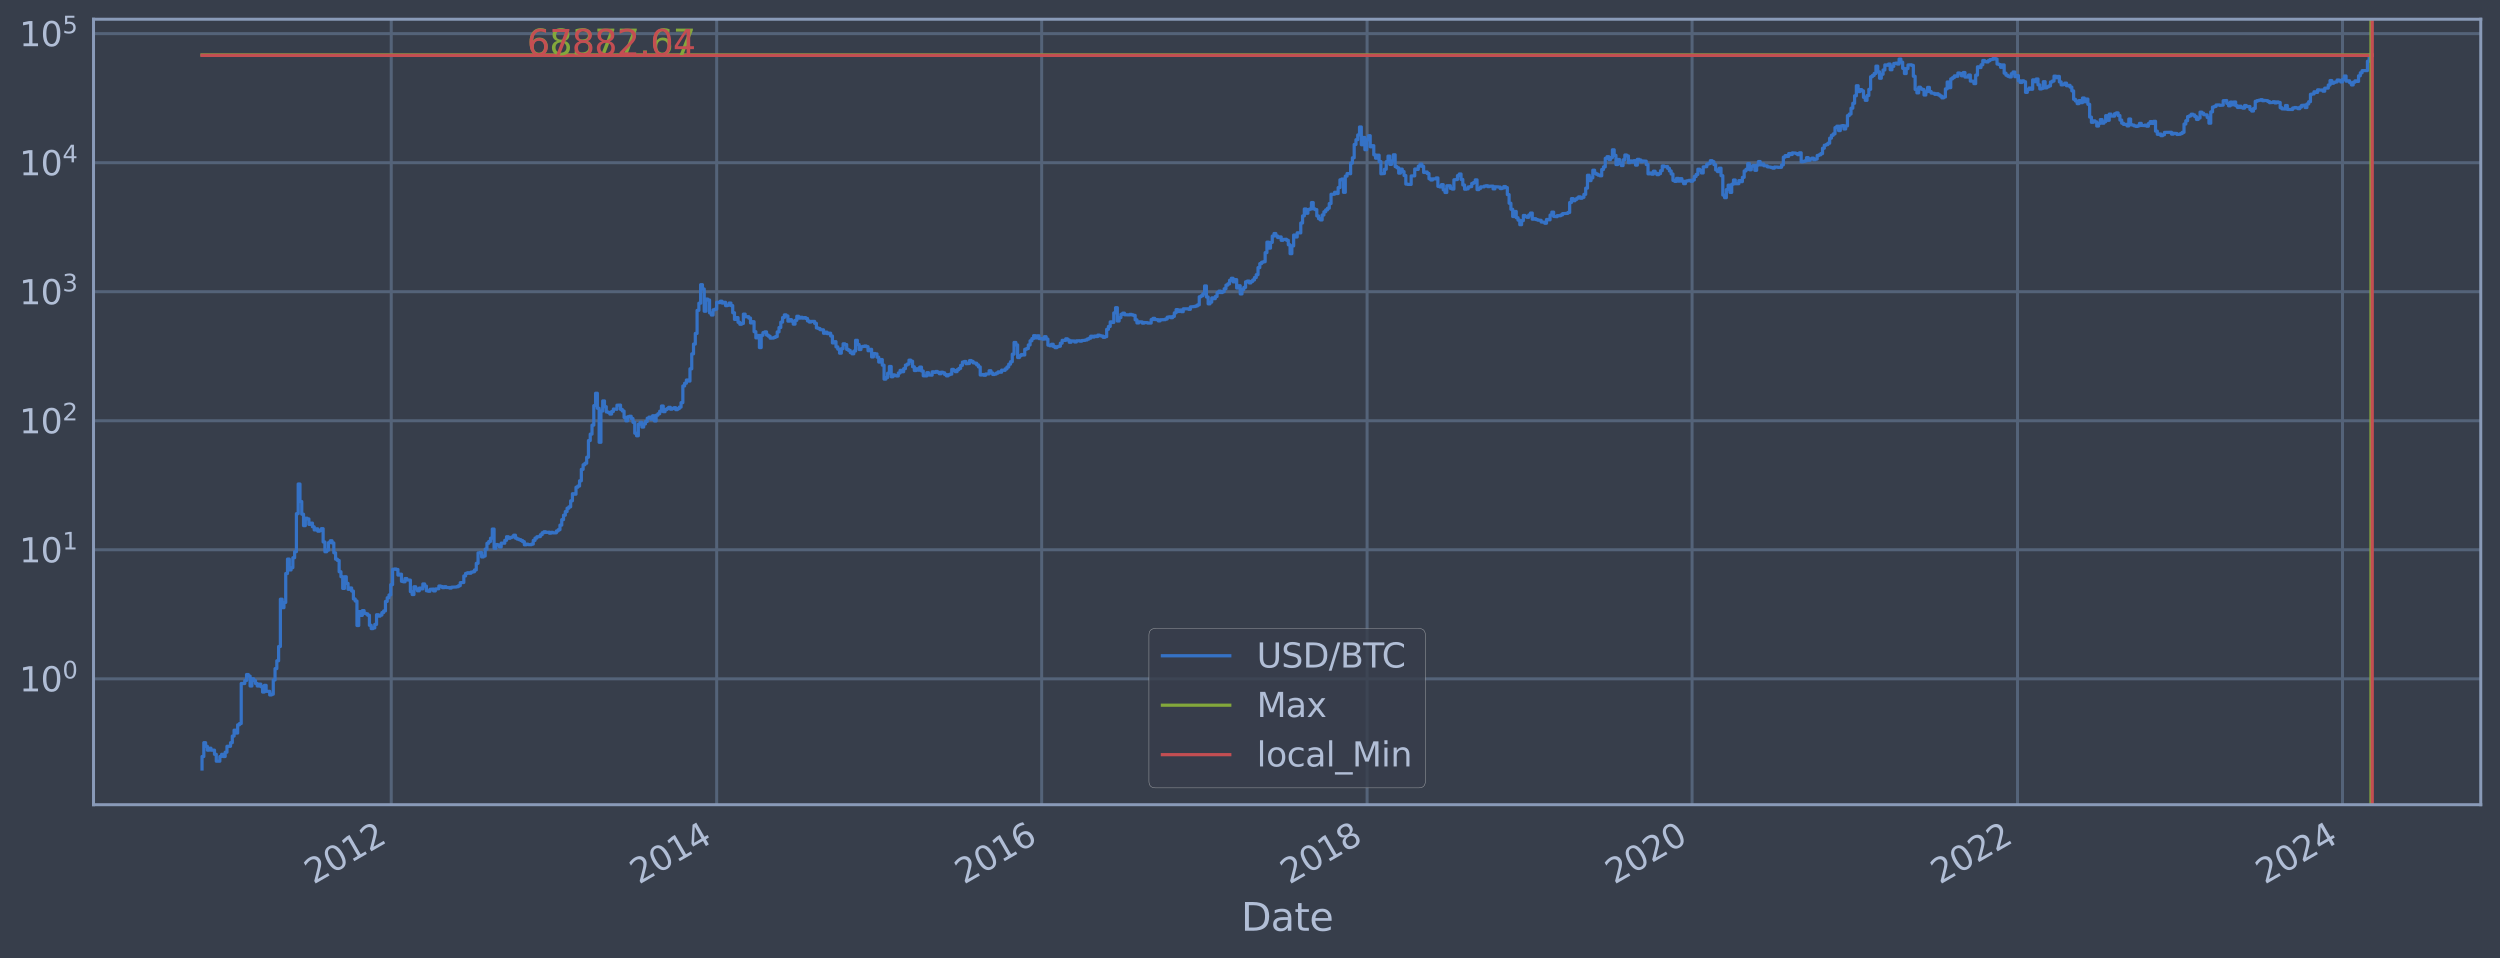 <?xml version="1.0" encoding="utf-8" standalone="no"?>
<!DOCTYPE svg PUBLIC "-//W3C//DTD SVG 1.1//EN"
  "http://www.w3.org/Graphics/SVG/1.1/DTD/svg11.dtd">
<svg xmlns:xlink="http://www.w3.org/1999/xlink" width="934.976pt" height="358.291pt" viewBox="0 0 934.976 358.291" xmlns="http://www.w3.org/2000/svg" version="1.1">
 <defs>
  <style type="text/css">*{stroke-linejoin: round; stroke-linecap: butt}</style>
 </defs>
 <g id="figure_1">
  <g id="patch_1">
   <path d="M 0 358.291 
L 934.976 358.291 
L 934.976 0 
L 0 0 
z
" style="fill: #373e4b"/>
  </g>
  <g id="axes_1">
   <g id="patch_2">
    <path d="M 34.976 300.96 
L 927.776 300.96 
L 927.776 7.2 
L 34.976 7.2 
z
" style="fill: #373e4b"/>
   </g>
   <g id="matplotlib.axis_1">
    <g id="xtick_1">
     <g id="line2d_1">
      <path d="M 146.319 300.96 
L 146.319 7.2 
" clip-path="url(#p27cf885c27)" style="fill: none; stroke: #546379; stroke-width: 1.12; stroke-linecap: square"/>
     </g>
     <g id="line2d_2"/>
     <g id="text_1">
      <!-- 2012 -->
      <g style="fill: #b1bed6" transform="translate(117.238 330.885) rotate(-30) scale(0.126 -0.126)">
       <defs>
        <path id="DejaVuSans-32" d="M 1228 531 
L 3431 531 
L 3431 0 
L 469 0 
L 469 531 
Q 828 903 1448 1529 
Q 2069 2156 2228 2338 
Q 2531 2678 2651 2914 
Q 2772 3150 2772 3378 
Q 2772 3750 2511 3984 
Q 2250 4219 1831 4219 
Q 1534 4219 1204 4116 
Q 875 4013 500 3803 
L 500 4441 
Q 881 4594 1212 4672 
Q 1544 4750 1819 4750 
Q 2544 4750 2975 4387 
Q 3406 4025 3406 3419 
Q 3406 3131 3298 2873 
Q 3191 2616 2906 2266 
Q 2828 2175 2409 1742 
Q 1991 1309 1228 531 
z
" transform="scale(0.016)"/>
        <path id="DejaVuSans-30" d="M 2034 4250 
Q 1547 4250 1301 3770 
Q 1056 3291 1056 2328 
Q 1056 1369 1301 889 
Q 1547 409 2034 409 
Q 2525 409 2770 889 
Q 3016 1369 3016 2328 
Q 3016 3291 2770 3770 
Q 2525 4250 2034 4250 
z
M 2034 4750 
Q 2819 4750 3233 4129 
Q 3647 3509 3647 2328 
Q 3647 1150 3233 529 
Q 2819 -91 2034 -91 
Q 1250 -91 836 529 
Q 422 1150 422 2328 
Q 422 3509 836 4129 
Q 1250 4750 2034 4750 
z
" transform="scale(0.016)"/>
        <path id="DejaVuSans-31" d="M 794 531 
L 1825 531 
L 1825 4091 
L 703 3866 
L 703 4441 
L 1819 4666 
L 2450 4666 
L 2450 531 
L 3481 531 
L 3481 0 
L 794 0 
L 794 531 
z
" transform="scale(0.016)"/>
       </defs>
       <use xlink:href="#DejaVuSans-32"/>
       <use xlink:href="#DejaVuSans-30" x="63.623"/>
       <use xlink:href="#DejaVuSans-31" x="127.246"/>
       <use xlink:href="#DejaVuSans-32" x="190.869"/>
      </g>
     </g>
    </g>
    <g id="xtick_2">
     <g id="line2d_3">
      <path d="M 268.028 300.96 
L 268.028 7.2 
" clip-path="url(#p27cf885c27)" style="fill: none; stroke: #546379; stroke-width: 1.12; stroke-linecap: square"/>
     </g>
     <g id="line2d_4"/>
     <g id="text_2">
      <!-- 2014 -->
      <g style="fill: #b1bed6" transform="translate(238.947 330.885) rotate(-30) scale(0.126 -0.126)">
       <defs>
        <path id="DejaVuSans-34" d="M 2419 4116 
L 825 1625 
L 2419 1625 
L 2419 4116 
z
M 2253 4666 
L 3047 4666 
L 3047 1625 
L 3713 1625 
L 3713 1100 
L 3047 1100 
L 3047 0 
L 2419 0 
L 2419 1100 
L 313 1100 
L 313 1709 
L 2253 4666 
z
" transform="scale(0.016)"/>
       </defs>
       <use xlink:href="#DejaVuSans-32"/>
       <use xlink:href="#DejaVuSans-30" x="63.623"/>
       <use xlink:href="#DejaVuSans-31" x="127.246"/>
       <use xlink:href="#DejaVuSans-34" x="190.869"/>
      </g>
     </g>
    </g>
    <g id="xtick_3">
     <g id="line2d_5">
      <path d="M 389.571 300.96 
L 389.571 7.2 
" clip-path="url(#p27cf885c27)" style="fill: none; stroke: #546379; stroke-width: 1.12; stroke-linecap: square"/>
     </g>
     <g id="line2d_6"/>
     <g id="text_3">
      <!-- 2016 -->
      <g style="fill: #b1bed6" transform="translate(360.49 330.885) rotate(-30) scale(0.126 -0.126)">
       <defs>
        <path id="DejaVuSans-36" d="M 2113 2584 
Q 1688 2584 1439 2293 
Q 1191 2003 1191 1497 
Q 1191 994 1439 701 
Q 1688 409 2113 409 
Q 2538 409 2786 701 
Q 3034 994 3034 1497 
Q 3034 2003 2786 2293 
Q 2538 2584 2113 2584 
z
M 3366 4563 
L 3366 3988 
Q 3128 4100 2886 4159 
Q 2644 4219 2406 4219 
Q 1781 4219 1451 3797 
Q 1122 3375 1075 2522 
Q 1259 2794 1537 2939 
Q 1816 3084 2150 3084 
Q 2853 3084 3261 2657 
Q 3669 2231 3669 1497 
Q 3669 778 3244 343 
Q 2819 -91 2113 -91 
Q 1303 -91 875 529 
Q 447 1150 447 2328 
Q 447 3434 972 4092 
Q 1497 4750 2381 4750 
Q 2619 4750 2861 4703 
Q 3103 4656 3366 4563 
z
" transform="scale(0.016)"/>
       </defs>
       <use xlink:href="#DejaVuSans-32"/>
       <use xlink:href="#DejaVuSans-30" x="63.623"/>
       <use xlink:href="#DejaVuSans-31" x="127.246"/>
       <use xlink:href="#DejaVuSans-36" x="190.869"/>
      </g>
     </g>
    </g>
    <g id="xtick_4">
     <g id="line2d_7">
      <path d="M 511.28 300.96 
L 511.28 7.2 
" clip-path="url(#p27cf885c27)" style="fill: none; stroke: #546379; stroke-width: 1.12; stroke-linecap: square"/>
     </g>
     <g id="line2d_8"/>
     <g id="text_4">
      <!-- 2018 -->
      <g style="fill: #b1bed6" transform="translate(482.199 330.885) rotate(-30) scale(0.126 -0.126)">
       <defs>
        <path id="DejaVuSans-38" d="M 2034 2216 
Q 1584 2216 1326 1975 
Q 1069 1734 1069 1313 
Q 1069 891 1326 650 
Q 1584 409 2034 409 
Q 2484 409 2743 651 
Q 3003 894 3003 1313 
Q 3003 1734 2745 1975 
Q 2488 2216 2034 2216 
z
M 1403 2484 
Q 997 2584 770 2862 
Q 544 3141 544 3541 
Q 544 4100 942 4425 
Q 1341 4750 2034 4750 
Q 2731 4750 3128 4425 
Q 3525 4100 3525 3541 
Q 3525 3141 3298 2862 
Q 3072 2584 2669 2484 
Q 3125 2378 3379 2068 
Q 3634 1759 3634 1313 
Q 3634 634 3220 271 
Q 2806 -91 2034 -91 
Q 1263 -91 848 271 
Q 434 634 434 1313 
Q 434 1759 690 2068 
Q 947 2378 1403 2484 
z
M 1172 3481 
Q 1172 3119 1398 2916 
Q 1625 2713 2034 2713 
Q 2441 2713 2670 2916 
Q 2900 3119 2900 3481 
Q 2900 3844 2670 4047 
Q 2441 4250 2034 4250 
Q 1625 4250 1398 4047 
Q 1172 3844 1172 3481 
z
" transform="scale(0.016)"/>
       </defs>
       <use xlink:href="#DejaVuSans-32"/>
       <use xlink:href="#DejaVuSans-30" x="63.623"/>
       <use xlink:href="#DejaVuSans-31" x="127.246"/>
       <use xlink:href="#DejaVuSans-38" x="190.869"/>
      </g>
     </g>
    </g>
    <g id="xtick_5">
     <g id="line2d_9">
      <path d="M 632.823 300.96 
L 632.823 7.2 
" clip-path="url(#p27cf885c27)" style="fill: none; stroke: #546379; stroke-width: 1.12; stroke-linecap: square"/>
     </g>
     <g id="line2d_10"/>
     <g id="text_5">
      <!-- 2020 -->
      <g style="fill: #b1bed6" transform="translate(603.742 330.885) rotate(-30) scale(0.126 -0.126)">
       <use xlink:href="#DejaVuSans-32"/>
       <use xlink:href="#DejaVuSans-30" x="63.623"/>
       <use xlink:href="#DejaVuSans-32" x="127.246"/>
       <use xlink:href="#DejaVuSans-30" x="190.869"/>
      </g>
     </g>
    </g>
    <g id="xtick_6">
     <g id="line2d_11">
      <path d="M 754.532 300.96 
L 754.532 7.2 
" clip-path="url(#p27cf885c27)" style="fill: none; stroke: #546379; stroke-width: 1.12; stroke-linecap: square"/>
     </g>
     <g id="line2d_12"/>
     <g id="text_6">
      <!-- 2022 -->
      <g style="fill: #b1bed6" transform="translate(725.451 330.885) rotate(-30) scale(0.126 -0.126)">
       <use xlink:href="#DejaVuSans-32"/>
       <use xlink:href="#DejaVuSans-30" x="63.623"/>
       <use xlink:href="#DejaVuSans-32" x="127.246"/>
       <use xlink:href="#DejaVuSans-32" x="190.869"/>
      </g>
     </g>
    </g>
    <g id="xtick_7">
     <g id="line2d_13">
      <path d="M 876.075 300.96 
L 876.075 7.2 
" clip-path="url(#p27cf885c27)" style="fill: none; stroke: #546379; stroke-width: 1.12; stroke-linecap: square"/>
     </g>
     <g id="line2d_14"/>
     <g id="text_7">
      <!-- 2024 -->
      <g style="fill: #b1bed6" transform="translate(846.994 330.885) rotate(-30) scale(0.126 -0.126)">
       <use xlink:href="#DejaVuSans-32"/>
       <use xlink:href="#DejaVuSans-30" x="63.623"/>
       <use xlink:href="#DejaVuSans-32" x="127.246"/>
       <use xlink:href="#DejaVuSans-34" x="190.869"/>
      </g>
     </g>
    </g>
    <g id="text_8">
     <!-- Date -->
     <g style="fill: #b1bed6" transform="translate(464.167 348.096) scale(0.144 -0.144)">
      <defs>
       <path id="DejaVuSans-44" d="M 1259 4147 
L 1259 519 
L 2022 519 
Q 2988 519 3436 956 
Q 3884 1394 3884 2338 
Q 3884 3275 3436 3711 
Q 2988 4147 2022 4147 
L 1259 4147 
z
M 628 4666 
L 1925 4666 
Q 3281 4666 3915 4102 
Q 4550 3538 4550 2338 
Q 4550 1131 3912 565 
Q 3275 0 1925 0 
L 628 0 
L 628 4666 
z
" transform="scale(0.016)"/>
       <path id="DejaVuSans-61" d="M 2194 1759 
Q 1497 1759 1228 1600 
Q 959 1441 959 1056 
Q 959 750 1161 570 
Q 1363 391 1709 391 
Q 2188 391 2477 730 
Q 2766 1069 2766 1631 
L 2766 1759 
L 2194 1759 
z
M 3341 1997 
L 3341 0 
L 2766 0 
L 2766 531 
Q 2569 213 2275 61 
Q 1981 -91 1556 -91 
Q 1019 -91 701 211 
Q 384 513 384 1019 
Q 384 1609 779 1909 
Q 1175 2209 1959 2209 
L 2766 2209 
L 2766 2266 
Q 2766 2663 2505 2880 
Q 2244 3097 1772 3097 
Q 1472 3097 1187 3025 
Q 903 2953 641 2809 
L 641 3341 
Q 956 3463 1253 3523 
Q 1550 3584 1831 3584 
Q 2591 3584 2966 3190 
Q 3341 2797 3341 1997 
z
" transform="scale(0.016)"/>
       <path id="DejaVuSans-74" d="M 1172 4494 
L 1172 3500 
L 2356 3500 
L 2356 3053 
L 1172 3053 
L 1172 1153 
Q 1172 725 1289 603 
Q 1406 481 1766 481 
L 2356 481 
L 2356 0 
L 1766 0 
Q 1100 0 847 248 
Q 594 497 594 1153 
L 594 3053 
L 172 3053 
L 172 3500 
L 594 3500 
L 594 4494 
L 1172 4494 
z
" transform="scale(0.016)"/>
       <path id="DejaVuSans-65" d="M 3597 1894 
L 3597 1613 
L 953 1613 
Q 991 1019 1311 708 
Q 1631 397 2203 397 
Q 2534 397 2845 478 
Q 3156 559 3463 722 
L 3463 178 
Q 3153 47 2828 -22 
Q 2503 -91 2169 -91 
Q 1331 -91 842 396 
Q 353 884 353 1716 
Q 353 2575 817 3079 
Q 1281 3584 2069 3584 
Q 2775 3584 3186 3129 
Q 3597 2675 3597 1894 
z
M 3022 2063 
Q 3016 2534 2758 2815 
Q 2500 3097 2075 3097 
Q 1594 3097 1305 2825 
Q 1016 2553 972 2059 
L 3022 2063 
z
" transform="scale(0.016)"/>
      </defs>
      <use xlink:href="#DejaVuSans-44"/>
      <use xlink:href="#DejaVuSans-61" x="77.002"/>
      <use xlink:href="#DejaVuSans-74" x="138.281"/>
      <use xlink:href="#DejaVuSans-65" x="177.49"/>
     </g>
    </g>
   </g>
   <g id="matplotlib.axis_2">
    <g id="ytick_1">
     <g id="line2d_15">
      <path d="M 34.976 253.876 
L 927.776 253.876 
" clip-path="url(#p27cf885c27)" style="fill: none; stroke: #546379; stroke-width: 1.12; stroke-linecap: square"/>
     </g>
     <g id="line2d_16"/>
     <g id="text_9">
      <!-- $\mathdefault{10^{0}}$ -->
      <g style="fill: #b1bed6" transform="translate(7.2 258.663) scale(0.126 -0.126)">
       <use xlink:href="#DejaVuSans-31" transform="translate(0 0.766)"/>
       <use xlink:href="#DejaVuSans-30" transform="translate(63.623 0.766)"/>
       <use xlink:href="#DejaVuSans-30" transform="translate(128.203 39.047) scale(0.7)"/>
      </g>
     </g>
    </g>
    <g id="ytick_2">
     <g id="line2d_17">
      <path d="M 34.976 205.618 
L 927.776 205.618 
" clip-path="url(#p27cf885c27)" style="fill: none; stroke: #546379; stroke-width: 1.12; stroke-linecap: square"/>
     </g>
     <g id="line2d_18"/>
     <g id="text_10">
      <!-- $\mathdefault{10^{1}}$ -->
      <g style="fill: #b1bed6" transform="translate(7.2 210.405) scale(0.126 -0.126)">
       <use xlink:href="#DejaVuSans-31" transform="translate(0 0.684)"/>
       <use xlink:href="#DejaVuSans-30" transform="translate(63.623 0.684)"/>
       <use xlink:href="#DejaVuSans-31" transform="translate(128.203 38.966) scale(0.7)"/>
      </g>
     </g>
    </g>
    <g id="ytick_3">
     <g id="line2d_19">
      <path d="M 34.976 157.36 
L 927.776 157.36 
" clip-path="url(#p27cf885c27)" style="fill: none; stroke: #546379; stroke-width: 1.12; stroke-linecap: square"/>
     </g>
     <g id="line2d_20"/>
     <g id="text_11">
      <!-- $\mathdefault{10^{2}}$ -->
      <g style="fill: #b1bed6" transform="translate(7.2 162.147) scale(0.126 -0.126)">
       <use xlink:href="#DejaVuSans-31" transform="translate(0 0.766)"/>
       <use xlink:href="#DejaVuSans-30" transform="translate(63.623 0.766)"/>
       <use xlink:href="#DejaVuSans-32" transform="translate(128.203 39.047) scale(0.7)"/>
      </g>
     </g>
    </g>
    <g id="ytick_4">
     <g id="line2d_21">
      <path d="M 34.976 109.102 
L 927.776 109.102 
" clip-path="url(#p27cf885c27)" style="fill: none; stroke: #546379; stroke-width: 1.12; stroke-linecap: square"/>
     </g>
     <g id="line2d_22"/>
     <g id="text_12">
      <!-- $\mathdefault{10^{3}}$ -->
      <g style="fill: #b1bed6" transform="translate(7.2 113.889) scale(0.126 -0.126)">
       <defs>
        <path id="DejaVuSans-33" d="M 2597 2516 
Q 3050 2419 3304 2112 
Q 3559 1806 3559 1356 
Q 3559 666 3084 287 
Q 2609 -91 1734 -91 
Q 1441 -91 1130 -33 
Q 819 25 488 141 
L 488 750 
Q 750 597 1062 519 
Q 1375 441 1716 441 
Q 2309 441 2620 675 
Q 2931 909 2931 1356 
Q 2931 1769 2642 2001 
Q 2353 2234 1838 2234 
L 1294 2234 
L 1294 2753 
L 1863 2753 
Q 2328 2753 2575 2939 
Q 2822 3125 2822 3475 
Q 2822 3834 2567 4026 
Q 2313 4219 1838 4219 
Q 1578 4219 1281 4162 
Q 984 4106 628 3988 
L 628 4550 
Q 988 4650 1302 4700 
Q 1616 4750 1894 4750 
Q 2613 4750 3031 4423 
Q 3450 4097 3450 3541 
Q 3450 3153 3228 2886 
Q 3006 2619 2597 2516 
z
" transform="scale(0.016)"/>
       </defs>
       <use xlink:href="#DejaVuSans-31" transform="translate(0 0.766)"/>
       <use xlink:href="#DejaVuSans-30" transform="translate(63.623 0.766)"/>
       <use xlink:href="#DejaVuSans-33" transform="translate(128.203 39.047) scale(0.7)"/>
      </g>
     </g>
    </g>
    <g id="ytick_5">
     <g id="line2d_23">
      <path d="M 34.976 60.844 
L 927.776 60.844 
" clip-path="url(#p27cf885c27)" style="fill: none; stroke: #546379; stroke-width: 1.12; stroke-linecap: square"/>
     </g>
     <g id="line2d_24"/>
     <g id="text_13">
      <!-- $\mathdefault{10^{4}}$ -->
      <g style="fill: #b1bed6" transform="translate(7.2 65.631) scale(0.126 -0.126)">
       <use xlink:href="#DejaVuSans-31" transform="translate(0 0.684)"/>
       <use xlink:href="#DejaVuSans-30" transform="translate(63.623 0.684)"/>
       <use xlink:href="#DejaVuSans-34" transform="translate(128.203 38.966) scale(0.7)"/>
      </g>
     </g>
    </g>
    <g id="ytick_6">
     <g id="line2d_25">
      <path d="M 34.976 12.586 
L 927.776 12.586 
" clip-path="url(#p27cf885c27)" style="fill: none; stroke: #546379; stroke-width: 1.12; stroke-linecap: square"/>
     </g>
     <g id="line2d_26"/>
     <g id="text_14">
      <!-- $\mathdefault{10^{5}}$ -->
      <g style="fill: #b1bed6" transform="translate(7.2 17.373) scale(0.126 -0.126)">
       <defs>
        <path id="DejaVuSans-35" d="M 691 4666 
L 3169 4666 
L 3169 4134 
L 1269 4134 
L 1269 2991 
Q 1406 3038 1543 3061 
Q 1681 3084 1819 3084 
Q 2600 3084 3056 2656 
Q 3513 2228 3513 1497 
Q 3513 744 3044 326 
Q 2575 -91 1722 -91 
Q 1428 -91 1123 -41 
Q 819 9 494 109 
L 494 744 
Q 775 591 1075 516 
Q 1375 441 1709 441 
Q 2250 441 2565 725 
Q 2881 1009 2881 1497 
Q 2881 1984 2565 2268 
Q 2250 2553 1709 2553 
Q 1456 2553 1204 2497 
Q 953 2441 691 2322 
L 691 4666 
z
" transform="scale(0.016)"/>
       </defs>
       <use xlink:href="#DejaVuSans-31" transform="translate(0 0.684)"/>
       <use xlink:href="#DejaVuSans-30" transform="translate(63.623 0.684)"/>
       <use xlink:href="#DejaVuSans-35" transform="translate(128.203 38.966) scale(0.7)"/>
      </g>
     </g>
    </g>
    <g id="ytick_7">
     <g id="line2d_27"/>
    </g>
    <g id="ytick_8">
     <g id="line2d_28"/>
    </g>
    <g id="ytick_9">
     <g id="line2d_29"/>
    </g>
    <g id="ytick_10">
     <g id="line2d_30"/>
    </g>
    <g id="ytick_11">
     <g id="line2d_31"/>
    </g>
    <g id="ytick_12">
     <g id="line2d_32"/>
    </g>
    <g id="ytick_13">
     <g id="line2d_33"/>
    </g>
    <g id="ytick_14">
     <g id="line2d_34"/>
    </g>
    <g id="ytick_15">
     <g id="line2d_35"/>
    </g>
    <g id="ytick_16">
     <g id="line2d_36"/>
    </g>
    <g id="ytick_17">
     <g id="line2d_37"/>
    </g>
    <g id="ytick_18">
     <g id="line2d_38"/>
    </g>
    <g id="ytick_19">
     <g id="line2d_39"/>
    </g>
    <g id="ytick_20">
     <g id="line2d_40"/>
    </g>
    <g id="ytick_21">
     <g id="line2d_41"/>
    </g>
    <g id="ytick_22">
     <g id="line2d_42"/>
    </g>
    <g id="ytick_23">
     <g id="line2d_43"/>
    </g>
    <g id="ytick_24">
     <g id="line2d_44"/>
    </g>
    <g id="ytick_25">
     <g id="line2d_45"/>
    </g>
    <g id="ytick_26">
     <g id="line2d_46"/>
    </g>
    <g id="ytick_27">
     <g id="line2d_47"/>
    </g>
    <g id="ytick_28">
     <g id="line2d_48"/>
    </g>
    <g id="ytick_29">
     <g id="line2d_49"/>
    </g>
    <g id="ytick_30">
     <g id="line2d_50"/>
    </g>
    <g id="ytick_31">
     <g id="line2d_51"/>
    </g>
    <g id="ytick_32">
     <g id="line2d_52"/>
    </g>
    <g id="ytick_33">
     <g id="line2d_53"/>
    </g>
    <g id="ytick_34">
     <g id="line2d_54"/>
    </g>
    <g id="ytick_35">
     <g id="line2d_55"/>
    </g>
    <g id="ytick_36">
     <g id="line2d_56"/>
    </g>
    <g id="ytick_37">
     <g id="line2d_57"/>
    </g>
    <g id="ytick_38">
     <g id="line2d_58"/>
    </g>
    <g id="ytick_39">
     <g id="line2d_59"/>
    </g>
    <g id="ytick_40">
     <g id="line2d_60"/>
    </g>
    <g id="ytick_41">
     <g id="line2d_61"/>
    </g>
    <g id="ytick_42">
     <g id="line2d_62"/>
    </g>
    <g id="ytick_43">
     <g id="line2d_63"/>
    </g>
    <g id="ytick_44">
     <g id="line2d_64"/>
    </g>
    <g id="ytick_45">
     <g id="line2d_65"/>
    </g>
    <g id="ytick_46">
     <g id="line2d_66"/>
    </g>
    <g id="ytick_47">
     <g id="line2d_67"/>
    </g>
    <g id="ytick_48">
     <g id="line2d_68"/>
    </g>
    <g id="ytick_49">
     <g id="line2d_69"/>
    </g>
    <g id="ytick_50">
     <g id="line2d_70"/>
    </g>
    <g id="ytick_51">
     <g id="line2d_71"/>
    </g>
    <g id="ytick_52">
     <g id="line2d_72"/>
    </g>
    <g id="ytick_53">
     <g id="line2d_73"/>
    </g>
    <g id="ytick_54">
     <g id="line2d_74"/>
    </g>
   </g>
   <g id="line2d_75">
    <path d="M 75.558 287.607 
L 75.558 282.931 
L 76.224 282.931 
L 76.224 277.757 
L 76.89 277.757 
L 76.89 279.109 
L 77.556 279.109 
L 77.556 280.555 
L 78.222 280.555 
L 78.222 279.82 
L 78.888 279.82 
L 78.888 280.555 
L 80.22 280.555 
L 80.22 282.109 
L 80.886 282.109 
L 80.886 284.678 
L 82.218 284.678 
L 82.218 282.931 
L 82.884 282.931 
L 82.884 282.109 
L 83.55 282.109 
L 83.55 282.931 
L 84.216 282.931 
L 84.216 281.318 
L 84.882 281.318 
L 84.882 279.109 
L 86.214 279.109 
L 86.214 277.757 
L 86.88 277.757 
L 86.88 275.288 
L 87.546 275.288 
L 87.546 273.08 
L 88.212 273.08 
L 88.212 274.155 
L 88.878 274.155 
L 88.878 271.083 
L 89.544 271.083 
L 89.544 270.612 
L 90.21 270.612 
L 90.21 255.624 
L 91.542 255.624 
L 91.542 254.515 
L 92.208 254.515 
L 92.208 252.263 
L 92.873 252.263 
L 92.873 252.854 
L 93.539 252.854 
L 93.539 256.555 
L 94.205 256.555 
L 94.205 253.876 
L 94.871 253.876 
L 94.871 254.515 
L 95.537 254.515 
L 95.537 255.624 
L 96.203 255.624 
L 96.203 256.555 
L 96.869 256.555 
L 96.869 255.853 
L 97.535 255.853 
L 97.535 256.795 
L 98.201 256.795 
L 98.201 258.817 
L 98.867 258.817 
L 98.867 256.319 
L 99.533 256.319 
L 99.533 258.553 
L 100.865 258.553 
L 100.865 259.906 
L 101.531 259.906 
L 101.531 259.628 
L 102.197 259.628 
L 102.197 254.3 
L 102.863 254.3 
L 102.863 250.055 
L 103.529 250.055 
L 103.529 247.126 
L 104.195 247.126 
L 104.195 241.792 
L 104.861 241.792 
L 104.861 224.101 
L 105.527 224.101 
L 105.527 227.264 
L 106.193 227.264 
L 106.193 225.299 
L 106.859 225.299 
L 106.859 214.486 
L 107.525 214.486 
L 107.525 209.098 
L 108.191 209.098 
L 108.191 213.154 
L 108.857 213.154 
L 108.857 212.3 
L 109.523 212.3 
L 109.523 208.585 
L 110.189 208.585 
L 110.189 206.322 
L 110.855 206.322 
L 110.855 192.111 
L 111.521 192.111 
L 111.521 181.019 
L 112.187 181.019 
L 112.187 187.569 
L 112.853 187.569 
L 112.853 192.31 
L 113.519 192.31 
L 113.519 196.582 
L 114.185 196.582 
L 114.185 193.794 
L 114.851 193.794 
L 114.851 194.07 
L 115.517 194.07 
L 115.517 196.111 
L 116.183 196.111 
L 116.183 195.637 
L 116.849 195.637 
L 116.849 197.023 
L 117.515 197.023 
L 117.515 198.195 
L 118.181 198.195 
L 118.181 197.773 
L 118.847 197.773 
L 118.847 198.671 
L 119.513 198.671 
L 119.513 198.417 
L 120.179 198.417 
L 120.179 197.716 
L 120.845 197.716 
L 120.845 202.689 
L 121.511 202.689 
L 121.511 206.343 
L 122.177 206.343 
L 122.177 205.765 
L 122.843 205.765 
L 122.843 202.946 
L 123.509 202.946 
L 123.509 202.238 
L 124.175 202.238 
L 124.175 203.057 
L 124.841 203.057 
L 124.841 206.737 
L 125.507 206.737 
L 125.507 209.123 
L 126.173 209.123 
L 126.173 209.599 
L 126.839 209.599 
L 126.839 213.825 
L 127.505 213.825 
L 127.505 215.671 
L 128.171 215.671 
L 128.171 220.062 
L 128.837 220.062 
L 128.837 215.705 
L 129.503 215.705 
L 129.503 218.186 
L 130.169 218.186 
L 130.169 220.398 
L 130.835 220.398 
L 130.835 219.895 
L 131.501 219.895 
L 131.501 221.045 
L 132.167 221.045 
L 132.167 224 
L 132.833 224 
L 132.833 224.77 
L 133.499 224.77 
L 133.499 233.931 
L 134.165 233.931 
L 134.165 228.727 
L 134.831 228.727 
L 134.831 230.164 
L 135.497 230.164 
L 135.497 228.352 
L 136.163 228.352 
L 136.163 229.368 
L 136.829 229.368 
L 136.829 229.564 
L 137.495 229.564 
L 137.495 230.097 
L 138.161 230.097 
L 138.161 233.851 
L 138.827 233.851 
L 138.827 235.096 
L 139.493 235.096 
L 139.493 234.841 
L 140.159 234.841 
L 140.159 233.531 
L 140.825 233.531 
L 140.825 229.895 
L 141.491 229.895 
L 141.491 230.436 
L 142.157 230.436 
L 142.157 230.029 
L 142.823 230.029 
L 142.823 229.109 
L 143.489 229.109 
L 143.489 228.476 
L 144.155 228.476 
L 144.155 224.927 
L 144.821 224.927 
L 144.821 223.552 
L 145.487 223.552 
L 145.487 222.494 
L 146.152 222.494 
L 146.152 218.649 
L 146.818 218.649 
L 146.818 212.915 
L 147.484 212.915 
L 147.484 212.796 
L 148.15 212.796 
L 148.15 212.974 
L 148.816 212.974 
L 148.816 215.07 
L 149.482 215.07 
L 149.482 214.744 
L 150.148 214.744 
L 150.148 217.399 
L 150.814 217.399 
L 150.814 217.584 
L 151.48 217.584 
L 151.48 216.359 
L 152.146 216.359 
L 152.146 216.891 
L 153.478 216.963 
L 153.478 221.265 
L 154.144 221.265 
L 154.144 222.354 
L 154.81 222.354 
L 154.81 219.445 
L 155.476 219.445 
L 155.476 220.229 
L 156.142 220.229 
L 156.142 220.957 
L 156.808 220.957 
L 156.808 219.937 
L 157.474 219.937 
L 157.474 220.229 
L 158.14 220.229 
L 158.14 218.378 
L 158.806 218.378 
L 158.806 219.203 
L 159.472 219.203 
L 159.472 220.957 
L 160.138 220.957 
L 160.138 221.132 
L 160.804 221.132 
L 160.804 220.398 
L 162.136 220.314 
L 162.136 221.001 
L 162.802 221.001 
L 162.802 220.272 
L 164.134 220.187 
L 164.134 219.163 
L 164.8 219.163 
L 164.8 219.364 
L 165.466 219.364 
L 165.466 219.772 
L 166.132 219.772 
L 166.132 219.404 
L 166.798 219.404 
L 166.798 219.73 
L 168.13 219.73 
L 168.13 219.937 
L 168.796 219.937 
L 168.796 219.607 
L 170.794 219.526 
L 170.794 219.404 
L 171.46 219.404 
L 171.46 219.043 
L 172.126 219.043 
L 172.126 217.92 
L 173.458 217.845 
L 173.458 215.402 
L 174.124 215.402 
L 174.124 214.454 
L 174.79 214.454 
L 174.79 214.2 
L 175.456 214.2 
L 175.456 214.39 
L 176.122 214.39 
L 176.122 213.98 
L 176.788 213.98 
L 176.788 213.825 
L 177.454 213.825 
L 177.454 213.154 
L 178.12 213.154 
L 178.12 210.692 
L 178.786 210.692 
L 178.786 206.76 
L 179.452 206.76 
L 179.452 206.627 
L 180.118 206.627 
L 180.118 208.297 
L 180.784 208.297 
L 180.784 207.943 
L 181.45 207.943 
L 181.45 205.368 
L 182.116 205.368 
L 182.116 203.187 
L 182.782 203.187 
L 182.782 202.508 
L 183.448 202.508 
L 183.448 201.28 
L 184.114 201.28 
L 184.114 197.86 
L 184.78 197.86 
L 184.78 205.08 
L 185.446 205.08 
L 185.446 203.64 
L 186.112 203.64 
L 186.112 203.793 
L 186.778 203.793 
L 186.778 204.556 
L 187.444 204.556 
L 187.444 203.113 
L 188.776 203.168 
L 188.776 202.078 
L 189.442 202.078 
L 189.442 200.725 
L 190.108 200.725 
L 190.108 201.314 
L 190.774 201.314 
L 190.774 201.009 
L 191.44 201.009 
L 191.44 200.808 
L 192.106 200.808 
L 192.106 200.168 
L 192.772 200.168 
L 192.772 201.28 
L 193.438 201.28 
L 193.438 201.623 
L 194.104 201.623 
L 194.104 201.832 
L 194.77 201.832 
L 194.77 202.149 
L 195.436 202.149 
L 195.436 202.58 
L 196.102 202.58 
L 196.102 203.755 
L 196.768 203.755 
L 196.768 203.507 
L 197.434 203.507 
L 197.434 203.678 
L 198.766 203.716 
L 198.766 203.488 
L 199.431 203.488 
L 199.431 202.114 
L 200.097 202.114 
L 200.097 201.246 
L 200.763 201.246 
L 200.763 200.741 
L 202.095 200.675 
L 202.095 199.975 
L 202.761 199.975 
L 202.761 199.251 
L 203.427 199.251 
L 203.427 198.868 
L 204.093 198.868 
L 204.093 199.128 
L 205.425 199.02 
L 205.425 199.406 
L 206.091 199.406 
L 206.091 199.097 
L 206.757 199.097 
L 206.757 199.298 
L 208.089 199.267 
L 208.089 198.581 
L 208.755 198.581 
L 208.755 198.107 
L 209.421 198.107 
L 209.421 196.393 
L 210.087 196.393 
L 210.087 194.338 
L 210.753 194.338 
L 210.753 192.68 
L 211.419 192.68 
L 211.419 191.323 
L 212.085 191.323 
L 212.085 190.069 
L 212.751 190.069 
L 212.751 189.546 
L 213.417 189.546 
L 213.417 187.296 
L 214.083 187.296 
L 214.083 184.647 
L 214.749 184.647 
L 214.749 184.817 
L 215.415 184.817 
L 215.415 182.233 
L 216.081 182.233 
L 216.081 181.771 
L 216.747 181.771 
L 216.747 179.817 
L 217.413 179.817 
L 217.413 175.541 
L 218.079 175.541 
L 218.079 173.818 
L 218.745 173.818 
L 218.745 173.247 
L 219.411 173.247 
L 219.411 171.017 
L 220.077 171.017 
L 220.077 164.761 
L 220.743 164.761 
L 220.743 162.356 
L 221.409 162.356 
L 221.409 158.994 
L 222.075 158.994 
L 222.075 151.701 
L 222.741 151.701 
L 222.741 147.082 
L 223.407 147.082 
L 223.407 152.7 
L 224.073 152.7 
L 224.073 165.412 
L 224.739 165.412 
L 224.739 153.729 
L 225.405 153.729 
L 225.405 149.937 
L 226.071 149.937 
L 226.071 152.105 
L 226.737 152.105 
L 226.737 154.07 
L 227.403 154.07 
L 227.403 154.253 
L 228.069 154.253 
L 228.069 154.856 
L 228.735 154.856 
L 228.735 153.893 
L 229.401 153.893 
L 229.401 152.967 
L 230.733 153.073 
L 230.733 151.543 
L 232.065 151.494 
L 232.065 153.121 
L 232.731 153.121 
L 232.731 153.72 
L 233.397 153.72 
L 233.397 156.119 
L 234.063 156.119 
L 234.063 157.364 
L 234.729 157.364 
L 234.729 155.866 
L 235.395 155.866 
L 235.395 155.679 
L 236.061 155.679 
L 236.061 156.538 
L 236.727 156.538 
L 236.727 157.945 
L 237.393 157.945 
L 237.393 162.026 
L 238.059 162.026 
L 238.059 162.977 
L 238.725 162.977 
L 238.725 158.659 
L 239.391 158.659 
L 239.391 157.988 
L 240.057 157.988 
L 240.057 159.711 
L 240.723 159.711 
L 240.723 158.544 
L 241.389 158.544 
L 241.389 157.634 
L 242.055 157.634 
L 242.055 156.414 
L 242.721 156.414 
L 242.721 155.997 
L 243.387 155.997 
L 243.387 156.781 
L 244.053 156.781 
L 244.053 155.487 
L 244.719 155.487 
L 244.719 157.421 
L 245.385 157.421 
L 245.385 155.281 
L 246.051 155.281 
L 246.051 154.747 
L 246.717 154.747 
L 246.717 153.803 
L 247.383 153.803 
L 247.383 151.847 
L 248.049 151.847 
L 248.049 153.961 
L 248.715 153.961 
L 248.715 153.189 
L 249.381 153.189 
L 249.381 152.843 
L 250.047 152.843 
L 250.047 152.331 
L 250.713 152.331 
L 250.713 153.033 
L 251.379 153.033 
L 251.379 152.742 
L 252.045 152.742 
L 252.045 152.475 
L 252.711 152.475 
L 252.711 153.203 
L 253.376 153.203 
L 253.376 152.832 
L 254.042 152.832 
L 254.042 152.254 
L 254.708 152.254 
L 254.708 150.581 
L 255.374 150.581 
L 255.374 144.341 
L 256.04 144.341 
L 256.04 143.328 
L 256.706 143.328 
L 256.706 142.122 
L 257.372 142.122 
L 257.372 142.521 
L 258.038 142.521 
L 258.038 137.94 
L 258.704 137.94 
L 258.704 132.338 
L 259.37 132.338 
L 259.37 128.676 
L 260.036 128.676 
L 260.036 124.704 
L 260.702 124.704 
L 260.702 116.081 
L 261.368 116.081 
L 261.368 113.401 
L 262.034 113.401 
L 262.034 106.468 
L 262.7 106.468 
L 262.7 108.075 
L 263.366 108.075 
L 263.366 116.401 
L 264.032 116.401 
L 264.032 111.856 
L 264.698 111.856 
L 264.698 112.191 
L 265.364 112.191 
L 265.364 117.022 
L 266.03 117.022 
L 266.03 117.811 
L 266.696 117.811 
L 266.696 115.871 
L 267.362 115.871 
L 267.362 115.641 
L 268.028 115.641 
L 268.028 113.039 
L 268.694 113.039 
L 268.694 113.177 
L 269.36 113.177 
L 269.36 112.656 
L 270.026 112.656 
L 270.026 113.334 
L 270.692 113.334 
L 270.692 113.063 
L 271.358 113.063 
L 271.358 114.309 
L 272.024 114.309 
L 272.024 114.16 
L 272.69 114.16 
L 272.69 113.336 
L 273.356 113.336 
L 273.356 114.283 
L 274.022 114.283 
L 274.022 116.959 
L 274.688 116.959 
L 274.688 119.462 
L 275.354 119.462 
L 275.354 118.787 
L 276.02 118.787 
L 276.02 120.537 
L 276.686 120.537 
L 276.686 121.272 
L 277.352 121.272 
L 277.352 120.976 
L 278.018 120.976 
L 278.018 117.474 
L 278.684 117.474 
L 278.684 118.459 
L 280.016 118.422 
L 280.016 118.962 
L 280.682 118.962 
L 280.682 120.777 
L 281.348 120.777 
L 281.348 120.31 
L 282.014 120.31 
L 282.014 124.053 
L 282.68 124.053 
L 282.68 126.35 
L 283.346 126.35 
L 283.346 125.468 
L 284.012 125.468 
L 284.012 129.997 
L 284.678 129.997 
L 284.678 125.393 
L 285.344 125.393 
L 285.344 124.393 
L 286.01 124.393 
L 286.01 124.116 
L 286.676 124.116 
L 286.676 125.309 
L 287.342 125.309 
L 287.342 125.743 
L 288.008 125.743 
L 288.008 126.464 
L 289.34 126.423 
L 289.34 126.192 
L 290.006 126.192 
L 290.006 125.878 
L 290.672 125.878 
L 290.672 124.133 
L 291.338 124.133 
L 291.338 122.491 
L 292.004 122.491 
L 292.004 120.483 
L 292.67 120.483 
L 292.67 118.762 
L 293.336 118.762 
L 293.336 117.764 
L 294.002 117.764 
L 294.002 118.169 
L 294.668 118.169 
L 294.668 120.105 
L 295.334 120.105 
L 295.334 119.531 
L 296 119.531 
L 296 120.126 
L 296.666 120.126 
L 296.666 121.226 
L 297.332 121.226 
L 297.332 119.808 
L 297.998 119.808 
L 297.998 118.281 
L 298.664 118.281 
L 298.664 118.974 
L 299.33 118.974 
L 299.33 118.653 
L 299.996 118.653 
L 299.996 118.984 
L 300.662 118.984 
L 300.662 118.786 
L 301.328 118.786 
L 301.328 119.106 
L 301.994 119.106 
L 301.994 120.03 
L 302.66 120.03 
L 302.66 120.445 
L 303.326 120.445 
L 303.326 120.214 
L 304.658 120.197 
L 304.658 120.92 
L 305.324 120.92 
L 305.324 122.651 
L 305.99 122.651 
L 305.99 122.855 
L 306.655 122.855 
L 306.655 123.295 
L 307.987 123.354 
L 307.987 124.644 
L 308.653 124.644 
L 308.653 124.228 
L 309.319 124.228 
L 309.319 124.777 
L 309.985 124.777 
L 309.985 124.62 
L 310.651 124.62 
L 310.651 125.657 
L 311.317 125.657 
L 311.317 128.246 
L 311.983 128.246 
L 311.983 127.779 
L 312.649 127.779 
L 312.649 129.722 
L 313.315 129.722 
L 313.315 130.578 
L 313.981 130.578 
L 313.981 132.081 
L 314.647 132.081 
L 314.647 130.401 
L 315.313 130.401 
L 315.313 128.578 
L 315.979 128.578 
L 315.979 128.867 
L 316.645 128.867 
L 316.645 130.678 
L 317.311 130.678 
L 317.311 131.051 
L 317.977 131.051 
L 317.977 131.849 
L 318.643 131.849 
L 318.643 132.323 
L 319.309 132.323 
L 319.309 131.289 
L 319.975 131.289 
L 319.975 127.274 
L 320.641 127.274 
L 320.641 128.844 
L 321.307 128.844 
L 321.307 130.721 
L 321.973 130.721 
L 321.973 129.682 
L 322.639 129.682 
L 322.639 129.548 
L 323.305 129.548 
L 323.305 129.402 
L 323.971 129.402 
L 323.971 129.656 
L 324.637 129.656 
L 324.637 131.177 
L 325.303 131.177 
L 325.303 130.643 
L 325.969 130.643 
L 325.969 133.496 
L 326.635 133.496 
L 326.635 132.212 
L 327.301 132.212 
L 327.301 132.342 
L 327.967 132.342 
L 327.967 133.581 
L 328.633 133.581 
L 328.633 135.404 
L 329.299 135.404 
L 329.299 134.476 
L 329.965 134.476 
L 329.965 136.568 
L 330.631 136.568 
L 330.631 141.79 
L 331.297 141.79 
L 331.297 141.219 
L 331.963 141.219 
L 331.963 139.569 
L 332.629 139.569 
L 332.629 137.053 
L 333.295 137.053 
L 333.295 140.907 
L 333.961 140.907 
L 333.961 140.206 
L 334.627 140.206 
L 334.627 140.464 
L 335.293 140.464 
L 335.293 140.615 
L 335.959 140.615 
L 335.959 139.498 
L 336.625 139.498 
L 336.625 138.513 
L 337.291 138.513 
L 337.291 139.017 
L 337.957 139.017 
L 337.957 137.865 
L 338.623 137.865 
L 338.623 136.539 
L 339.289 136.539 
L 339.289 136.159 
L 339.955 136.159 
L 339.955 134.695 
L 340.621 134.695 
L 340.621 135.098 
L 341.287 135.098 
L 341.287 137.166 
L 341.953 137.166 
L 341.953 138.58 
L 342.619 138.58 
L 342.619 137.91 
L 343.285 137.91 
L 343.285 138.453 
L 343.951 138.453 
L 343.951 137.293 
L 344.617 137.293 
L 344.617 138.752 
L 345.283 138.752 
L 345.283 140.551 
L 346.615 140.586 
L 346.615 139.378 
L 347.281 139.378 
L 347.281 140.245 
L 348.613 140.307 
L 348.613 139.058 
L 349.279 139.058 
L 349.279 139.261 
L 349.945 139.261 
L 349.945 138.929 
L 350.611 138.929 
L 350.611 139.243 
L 351.277 139.243 
L 351.277 139.777 
L 351.943 139.777 
L 351.943 139.208 
L 352.609 139.208 
L 352.609 139.426 
L 353.275 139.426 
L 353.275 140.056 
L 353.941 140.056 
L 353.941 140.563 
L 354.607 140.563 
L 354.607 140.118 
L 355.273 140.118 
L 355.273 139.94 
L 355.939 139.94 
L 355.939 138.158 
L 356.605 138.158 
L 356.605 138.601 
L 357.271 138.601 
L 357.271 138.994 
L 357.937 138.994 
L 357.937 138.277 
L 358.603 138.277 
L 358.603 137.768 
L 359.269 137.768 
L 359.269 136.658 
L 359.934 136.658 
L 359.934 135.416 
L 360.6 135.416 
L 360.6 135.197 
L 361.266 135.197 
L 361.266 136.027 
L 362.598 135.934 
L 362.598 134.843 
L 363.264 134.843 
L 363.264 135.158 
L 363.93 135.158 
L 363.93 135.698 
L 364.596 135.698 
L 364.596 135.832 
L 365.262 135.832 
L 365.262 136.467 
L 365.928 136.467 
L 365.928 137.219 
L 366.594 137.219 
L 366.594 140.248 
L 367.26 140.248 
L 367.26 140.074 
L 367.926 140.074 
L 367.926 140.354 
L 368.592 140.354 
L 368.592 139.881 
L 369.924 139.838 
L 369.924 138.647 
L 370.59 138.647 
L 370.59 139.477 
L 371.256 139.477 
L 371.256 140.057 
L 371.922 140.057 
L 371.922 139.889 
L 372.588 139.889 
L 372.588 139.543 
L 373.254 139.543 
L 373.254 139.087 
L 373.92 139.087 
L 373.92 139.208 
L 374.586 139.208 
L 374.586 138.426 
L 375.918 138.518 
L 375.918 137.95 
L 376.584 137.95 
L 376.584 137.251 
L 377.25 137.251 
L 377.25 136.208 
L 377.916 136.208 
L 377.916 135.286 
L 378.582 135.286 
L 378.582 132.454 
L 379.248 132.454 
L 379.248 128.071 
L 379.914 128.071 
L 379.914 128.997 
L 380.58 128.997 
L 380.58 133.717 
L 381.246 133.717 
L 381.246 133.05 
L 381.912 133.05 
L 381.912 132.6 
L 382.578 132.6 
L 382.578 132.756 
L 383.244 132.756 
L 383.244 130.631 
L 383.91 130.631 
L 383.91 130.364 
L 384.576 130.364 
L 384.576 129.001 
L 385.242 129.001 
L 385.242 127.459 
L 385.908 127.459 
L 385.908 126.626 
L 386.574 126.626 
L 386.574 125.533 
L 387.24 125.533 
L 387.24 126.387 
L 387.906 126.387 
L 387.906 125.583 
L 388.572 125.583 
L 388.572 126.633 
L 389.904 126.656 
L 389.904 126.826 
L 390.57 126.826 
L 390.57 125.911 
L 391.236 125.911 
L 391.236 126.812 
L 391.902 126.812 
L 391.902 129.08 
L 392.568 129.08 
L 392.568 129.298 
L 393.234 129.298 
L 393.234 128.748 
L 393.9 128.748 
L 393.9 129.569 
L 394.566 129.569 
L 394.566 130.027 
L 395.232 130.027 
L 395.232 129.659 
L 395.898 129.659 
L 395.898 129.49 
L 396.564 129.49 
L 396.564 128.347 
L 397.23 128.347 
L 397.23 127.284 
L 398.562 127.321 
L 398.562 126.713 
L 399.228 126.713 
L 399.228 127.159 
L 399.894 127.159 
L 399.894 128.01 
L 400.56 128.01 
L 400.56 127.484 
L 401.892 127.535 
L 401.892 127.893 
L 402.558 127.893 
L 402.558 127.464 
L 403.89 127.436 
L 403.89 127.598 
L 404.556 127.598 
L 404.556 127.358 
L 405.888 127.286 
L 405.888 127.153 
L 406.554 127.153 
L 406.554 126.817 
L 407.22 126.817 
L 407.22 126.502 
L 407.886 126.502 
L 407.886 125.748 
L 408.552 125.748 
L 408.552 126.058 
L 409.218 126.058 
L 409.218 125.698 
L 409.884 125.698 
L 409.884 125.867 
L 410.55 125.867 
L 410.55 125.347 
L 411.216 125.347 
L 411.216 125.568 
L 411.882 125.568 
L 411.882 125.694 
L 412.548 125.694 
L 412.548 126.156 
L 413.213 126.156 
L 413.213 125.898 
L 413.879 125.898 
L 413.879 123.161 
L 414.545 123.161 
L 414.545 122.094 
L 415.211 122.094 
L 415.211 120.385 
L 415.877 120.385 
L 415.877 120.593 
L 416.543 120.593 
L 416.543 117.026 
L 417.209 117.026 
L 417.209 115.077 
L 417.875 115.077 
L 417.875 120.061 
L 418.541 120.061 
L 418.541 118.779 
L 419.207 118.779 
L 419.207 117.56 
L 419.873 117.56 
L 419.873 117.124 
L 420.539 117.124 
L 420.539 117.716 
L 422.537 117.769 
L 422.537 117.574 
L 423.203 117.574 
L 423.203 117.764 
L 423.869 117.764 
L 423.869 117.953 
L 424.535 117.953 
L 424.535 119.615 
L 425.201 119.615 
L 425.201 120.783 
L 425.867 120.783 
L 425.867 120.339 
L 427.199 120.398 
L 427.199 120.849 
L 427.865 120.849 
L 427.865 120.619 
L 429.197 120.673 
L 429.197 120.828 
L 430.529 120.81 
L 430.529 119.525 
L 431.195 119.525 
L 431.195 119.065 
L 431.861 119.065 
L 431.861 119.496 
L 433.193 119.554 
L 433.193 120.016 
L 433.859 120.016 
L 433.859 119.572 
L 435.857 119.559 
L 435.857 119.309 
L 436.523 119.309 
L 436.523 118.615 
L 437.189 118.615 
L 437.189 118.489 
L 437.855 118.489 
L 437.855 118.823 
L 438.521 118.823 
L 438.521 118.327 
L 439.187 118.327 
L 439.187 117.004 
L 439.853 117.004 
L 439.853 115.796 
L 440.519 115.796 
L 440.519 116.473 
L 441.185 116.473 
L 441.185 115.943 
L 441.851 115.943 
L 441.851 116.566 
L 442.517 116.566 
L 442.517 115.502 
L 444.515 115.496 
L 444.515 115.697 
L 445.181 115.697 
L 445.181 114.772 
L 446.513 114.676 
L 446.513 114.629 
L 447.179 114.629 
L 447.179 114.42 
L 447.845 114.42 
L 447.845 114.015 
L 448.511 114.015 
L 448.511 110.988 
L 449.177 110.988 
L 449.177 110.615 
L 449.843 110.615 
L 449.843 109.852 
L 450.509 109.852 
L 450.509 106.931 
L 451.175 106.931 
L 451.175 111.067 
L 451.841 111.067 
L 451.841 113.635 
L 452.507 113.635 
L 452.507 112.993 
L 453.173 112.993 
L 453.173 111.412 
L 453.839 111.412 
L 453.839 111.696 
L 454.505 111.696 
L 454.505 110.881 
L 455.171 110.881 
L 455.171 109.453 
L 455.837 109.453 
L 455.837 108.871 
L 456.503 108.871 
L 456.503 109.412 
L 457.169 109.412 
L 457.169 109.077 
L 457.835 109.077 
L 457.835 107.989 
L 458.501 107.989 
L 458.501 106.634 
L 459.167 106.634 
L 459.167 106.166 
L 459.833 106.166 
L 459.833 104.849 
L 460.499 104.849 
L 460.499 104.076 
L 461.165 104.076 
L 461.165 105.42 
L 461.831 105.42 
L 461.831 104.582 
L 462.497 104.582 
L 462.497 107.717 
L 463.163 107.717 
L 463.163 106.858 
L 463.829 106.858 
L 463.829 109.918 
L 464.495 109.918 
L 464.495 108.285 
L 465.161 108.285 
L 465.161 107.489 
L 465.827 107.489 
L 465.827 105.391 
L 466.493 105.391 
L 466.493 105.107 
L 467.158 105.107 
L 467.158 105.805 
L 467.824 105.805 
L 467.824 105.26 
L 468.49 105.26 
L 468.49 104.708 
L 469.156 104.708 
L 469.156 103.797 
L 469.822 103.797 
L 469.822 102.738 
L 470.488 102.738 
L 470.488 100.09 
L 471.154 100.09 
L 471.154 98.593 
L 471.82 98.593 
L 471.82 98.069 
L 472.486 98.069 
L 472.486 97.871 
L 473.152 97.871 
L 473.152 94.483 
L 473.818 94.483 
L 473.818 90.567 
L 474.484 90.567 
L 474.484 92.794 
L 475.15 92.794 
L 475.15 90.667 
L 475.816 90.667 
L 475.816 88.292 
L 476.482 88.292 
L 476.482 87.336 
L 477.148 87.336 
L 477.148 88.239 
L 477.814 88.239 
L 477.814 88.838 
L 478.48 88.838 
L 478.48 88.608 
L 479.146 88.608 
L 479.146 89.881 
L 479.812 89.881 
L 479.812 89.552 
L 481.144 89.484 
L 481.144 89.874 
L 481.81 89.874 
L 481.81 91.546 
L 482.476 91.546 
L 482.476 94.867 
L 483.142 94.867 
L 483.142 91.965 
L 483.808 91.965 
L 483.808 87.913 
L 484.474 87.913 
L 484.474 88.626 
L 485.14 88.626 
L 485.14 87.058 
L 486.472 87.104 
L 486.472 83.4 
L 487.138 83.4 
L 487.138 80.748 
L 487.804 80.748 
L 487.804 78.166 
L 488.47 78.166 
L 488.47 79.764 
L 489.136 79.764 
L 489.136 78.378 
L 489.802 78.378 
L 489.802 78.162 
L 490.468 78.162 
L 490.468 75.759 
L 491.134 75.759 
L 491.134 78.122 
L 491.8 78.122 
L 491.8 78.382 
L 492.466 78.382 
L 492.466 80.766 
L 493.132 80.766 
L 493.132 81.804 
L 493.798 81.804 
L 493.798 82.251 
L 494.464 82.251 
L 494.464 80.407 
L 495.13 80.407 
L 495.13 79.204 
L 495.796 79.204 
L 495.796 78.492 
L 496.462 78.492 
L 496.462 77.863 
L 497.128 77.863 
L 497.128 76.13 
L 497.794 76.13 
L 497.794 72.656 
L 499.126 72.636 
L 499.126 71.9 
L 499.792 71.9 
L 499.792 72.37 
L 500.458 72.37 
L 500.458 70.145 
L 501.124 70.145 
L 501.124 67.251 
L 501.79 67.251 
L 501.79 66.962 
L 502.456 66.962 
L 502.456 71.938 
L 503.122 71.938 
L 503.122 65.867 
L 503.788 65.867 
L 503.788 64.894 
L 505.12 64.971 
L 505.12 61.015 
L 505.786 61.015 
L 505.786 59.013 
L 506.452 59.013 
L 506.452 54.027 
L 507.118 54.027 
L 507.118 52.25 
L 507.784 52.25 
L 507.784 50.466 
L 508.45 50.466 
L 508.45 47.489 
L 509.116 47.489 
L 509.116 54.129 
L 509.782 54.129 
L 509.782 51.42 
L 510.448 51.42 
L 510.448 55.98 
L 511.114 55.98 
L 511.114 52.291 
L 511.78 52.291 
L 511.78 50.742 
L 512.446 50.742 
L 512.446 54.89 
L 513.112 54.89 
L 513.112 54.471 
L 513.778 54.471 
L 513.778 57.903 
L 514.444 57.903 
L 514.444 59.17 
L 515.11 59.17 
L 515.11 58.04 
L 515.776 58.04 
L 515.776 60.421 
L 516.442 60.421 
L 516.442 64.998 
L 517.774 64.888 
L 517.774 63.296 
L 518.44 63.296 
L 518.44 60.473 
L 519.106 60.473 
L 519.106 58.383 
L 519.772 58.383 
L 519.772 61.483 
L 520.437 61.483 
L 520.437 60.159 
L 521.103 60.159 
L 521.103 57.884 
L 521.769 57.884 
L 521.769 62.31 
L 522.435 62.31 
L 522.435 62.752 
L 523.101 62.752 
L 523.101 64.755 
L 523.767 64.755 
L 523.767 63.263 
L 524.433 63.263 
L 524.433 64.167 
L 525.099 64.167 
L 525.099 65.651 
L 525.765 65.651 
L 525.765 68.842 
L 526.431 68.842 
L 526.431 68.968 
L 527.763 68.975 
L 527.763 65.797 
L 529.095 65.765 
L 529.095 63.214 
L 529.761 63.214 
L 529.761 63.357 
L 530.427 63.357 
L 530.427 62.144 
L 531.093 62.144 
L 531.093 61.367 
L 531.759 61.367 
L 531.759 62.21 
L 532.425 62.21 
L 532.425 64.506 
L 533.091 64.506 
L 533.091 64.322 
L 533.757 64.322 
L 533.757 64.896 
L 534.423 64.896 
L 534.423 66.84 
L 535.089 66.84 
L 535.089 67.312 
L 535.755 67.312 
L 535.755 66.902 
L 537.087 66.886 
L 537.087 66.553 
L 537.753 66.553 
L 537.753 69.702 
L 538.419 69.702 
L 538.419 69.909 
L 539.085 69.909 
L 539.085 69.048 
L 539.751 69.048 
L 539.751 71.009 
L 540.417 71.009 
L 540.417 71.98 
L 541.083 71.98 
L 541.083 69.469 
L 542.415 69.462 
L 542.415 70.43 
L 543.081 70.43 
L 543.081 70.698 
L 543.747 70.698 
L 543.747 67.237 
L 545.079 67.136 
L 545.079 65.679 
L 545.745 65.679 
L 545.745 65.076 
L 546.411 65.076 
L 546.411 67.113 
L 547.077 67.113 
L 547.077 69.18 
L 547.743 69.18 
L 547.743 70.769 
L 548.409 70.769 
L 548.409 70.625 
L 549.075 70.625 
L 549.075 69.916 
L 549.741 69.916 
L 549.741 69.789 
L 550.407 69.789 
L 550.407 68.617 
L 551.073 68.617 
L 551.073 68.263 
L 551.739 68.263 
L 551.739 67.271 
L 552.405 67.271 
L 552.405 70.917 
L 553.071 70.917 
L 553.071 70.441 
L 553.737 70.441 
L 553.737 69.881 
L 555.069 69.885 
L 555.069 69.605 
L 555.735 69.605 
L 555.735 69.462 
L 556.401 69.462 
L 556.401 69.804 
L 557.067 69.804 
L 557.067 69.636 
L 558.399 69.613 
L 558.399 70.644 
L 559.065 70.644 
L 559.065 69.842 
L 560.397 69.892 
L 560.397 69.962 
L 561.063 69.962 
L 561.063 70.522 
L 561.729 70.522 
L 561.729 70.325 
L 562.395 70.325 
L 562.395 69.754 
L 563.061 69.754 
L 563.061 70.17 
L 563.727 70.17 
L 563.727 72.777 
L 564.393 72.777 
L 564.393 76.015 
L 565.059 76.015 
L 565.059 78.276 
L 565.725 78.276 
L 565.725 80.967 
L 566.391 80.967 
L 566.391 79.085 
L 567.057 79.085 
L 567.057 81.429 
L 567.723 81.429 
L 567.723 82.323 
L 568.389 82.323 
L 568.389 84.028 
L 569.055 84.028 
L 569.055 82.511 
L 569.721 82.511 
L 569.721 80.579 
L 570.387 80.579 
L 570.387 81.005 
L 571.053 81.005 
L 571.053 81.287 
L 571.719 81.287 
L 571.719 80.411 
L 572.385 80.411 
L 572.385 79.675 
L 573.051 79.675 
L 573.051 81.989 
L 573.716 81.989 
L 573.716 81.781 
L 574.382 81.781 
L 574.382 82.107 
L 575.048 82.107 
L 575.048 82.33 
L 576.38 82.394 
L 576.38 83.027 
L 577.712 83.111 
L 577.712 83.486 
L 578.378 83.486 
L 578.378 82.085 
L 579.044 82.085 
L 579.044 82.208 
L 579.71 82.208 
L 579.71 80.436 
L 580.376 80.436 
L 580.376 79.329 
L 581.042 79.329 
L 581.042 80.94 
L 582.374 81.043 
L 582.374 80.649 
L 583.706 80.68 
L 583.706 80.383 
L 584.372 80.383 
L 584.372 79.896 
L 586.37 79.795 
L 586.37 79.458 
L 587.036 79.458 
L 587.036 75.747 
L 587.702 75.747 
L 587.702 74.274 
L 588.368 74.274 
L 588.368 75.068 
L 589.034 75.068 
L 589.034 74.563 
L 589.7 74.563 
L 589.7 74.113 
L 590.366 74.113 
L 590.366 73.626 
L 591.032 73.626 
L 591.032 74.145 
L 591.698 74.145 
L 591.698 73.796 
L 592.364 73.796 
L 592.364 72.682 
L 593.03 72.682 
L 593.03 70.368 
L 593.696 70.368 
L 593.696 65.54 
L 594.362 65.54 
L 594.362 67.54 
L 595.028 67.54 
L 595.028 66.524 
L 595.694 66.524 
L 595.694 63.656 
L 596.36 63.656 
L 596.36 64.819 
L 597.026 64.819 
L 597.026 65.17 
L 597.692 65.17 
L 597.692 65.525 
L 598.358 65.525 
L 598.358 65.738 
L 599.024 65.738 
L 599.024 63.382 
L 599.69 63.382 
L 599.69 62.406 
L 600.356 62.406 
L 600.356 59.203 
L 601.022 59.203 
L 601.022 58.595 
L 601.688 58.595 
L 601.688 59.665 
L 602.354 59.665 
L 602.354 58.932 
L 603.02 58.932 
L 603.02 56.022 
L 603.686 56.022 
L 603.686 58.118 
L 604.352 58.118 
L 604.352 61.538 
L 605.018 61.538 
L 605.018 59.648 
L 605.684 59.648 
L 605.684 61.107 
L 606.35 61.107 
L 606.35 61.916 
L 607.016 61.916 
L 607.016 59.763 
L 607.682 59.763 
L 607.682 57.978 
L 608.348 57.978 
L 608.348 58.316 
L 609.014 58.316 
L 609.014 60.809 
L 609.68 60.809 
L 609.68 60.189 
L 610.346 60.189 
L 610.346 60.611 
L 611.012 60.611 
L 611.012 60.102 
L 611.678 60.102 
L 611.678 61.748 
L 612.344 61.748 
L 612.344 59.581 
L 613.01 59.581 
L 613.01 59.847 
L 613.676 59.847 
L 613.676 60.513 
L 614.342 60.513 
L 614.342 60.203 
L 615.674 60.274 
L 615.674 61.518 
L 616.34 61.518 
L 616.34 65.019 
L 617.006 65.019 
L 617.006 64.691 
L 617.672 64.691 
L 617.672 65.137 
L 618.338 65.137 
L 618.338 64.035 
L 619.004 64.035 
L 619.004 64.79 
L 619.67 64.79 
L 619.67 65.321 
L 620.336 65.321 
L 620.336 64.946 
L 621.002 64.946 
L 621.002 63.843 
L 621.668 63.843 
L 621.668 62.067 
L 622.334 62.067 
L 622.334 62.362 
L 623.666 62.268 
L 623.666 62.966 
L 624.332 62.966 
L 624.332 63.926 
L 624.998 63.926 
L 624.998 65.065 
L 625.664 65.065 
L 625.664 67.479 
L 626.33 67.479 
L 626.33 67.835 
L 626.995 67.835 
L 626.995 66.713 
L 627.661 66.713 
L 627.661 67.75 
L 628.327 67.75 
L 628.327 66.811 
L 628.993 66.811 
L 628.993 67.761 
L 629.659 67.761 
L 629.659 68.683 
L 630.325 68.683 
L 630.325 67.758 
L 630.991 67.758 
L 630.991 67.582 
L 631.657 67.582 
L 631.657 67.437 
L 632.323 67.437 
L 632.323 67.8 
L 632.989 67.8 
L 632.989 67.292 
L 633.655 67.292 
L 633.655 66.003 
L 634.321 66.003 
L 634.321 65.247 
L 634.987 65.247 
L 634.987 63.286 
L 635.653 63.286 
L 635.653 63.709 
L 636.319 63.709 
L 636.319 64.68 
L 636.985 64.68 
L 636.985 62.411 
L 638.317 62.332 
L 638.317 61.363 
L 638.983 61.363 
L 638.983 61.151 
L 639.649 61.151 
L 639.649 60.086 
L 640.315 60.086 
L 640.315 60.469 
L 640.981 60.469 
L 640.981 61.548 
L 641.647 61.548 
L 641.647 63.558 
L 642.313 63.558 
L 642.313 64.166 
L 642.979 64.166 
L 642.979 62.896 
L 643.645 62.896 
L 643.645 65.7 
L 644.311 65.7 
L 644.311 72.962 
L 644.977 72.962 
L 644.977 73.923 
L 645.643 73.923 
L 645.643 70.897 
L 646.309 70.897 
L 646.309 69.242 
L 646.975 69.242 
L 646.975 71.954 
L 647.641 71.954 
L 647.641 68.899 
L 648.307 68.899 
L 648.307 67.316 
L 648.973 67.316 
L 648.973 68.702 
L 650.305 68.706 
L 650.305 67.557 
L 650.971 67.557 
L 650.971 67.931 
L 651.637 67.931 
L 651.637 66.324 
L 652.303 66.324 
L 652.303 63.935 
L 652.969 63.935 
L 652.969 63.32 
L 653.635 63.32 
L 653.635 61.221 
L 654.301 61.221 
L 654.301 63.489 
L 654.967 63.489 
L 654.967 62.173 
L 655.633 62.173 
L 655.633 61.896 
L 656.299 61.896 
L 656.299 63.689 
L 656.965 63.689 
L 656.965 61.767 
L 657.631 61.767 
L 657.631 60.42 
L 658.297 60.42 
L 658.297 61.648 
L 658.963 61.648 
L 658.963 61.321 
L 659.629 61.321 
L 659.629 61.978 
L 660.961 62.019 
L 660.961 62.399 
L 662.293 62.499 
L 662.293 62.625 
L 662.959 62.625 
L 662.959 62.884 
L 663.625 62.884 
L 663.625 62.464 
L 664.957 62.51 
L 664.957 62.606 
L 666.289 62.558 
L 666.289 61.671 
L 666.955 61.671 
L 666.955 58.766 
L 667.621 58.766 
L 667.621 58.201 
L 668.287 58.201 
L 668.287 58.48 
L 668.953 58.48 
L 668.953 57.433 
L 669.619 57.433 
L 669.619 57.782 
L 670.285 57.782 
L 670.285 57.174 
L 671.617 57.259 
L 671.617 57.439 
L 672.283 57.439 
L 672.283 57.852 
L 672.949 57.852 
L 672.949 57.157 
L 673.615 57.157 
L 673.615 60.512 
L 674.281 60.512 
L 674.281 60.372 
L 674.947 60.372 
L 674.947 60.162 
L 675.613 60.162 
L 675.613 58.954 
L 676.279 58.954 
L 676.279 59.961 
L 676.945 59.961 
L 676.945 59.44 
L 677.611 59.44 
L 677.611 59.152 
L 678.277 59.152 
L 678.277 59.718 
L 678.943 59.718 
L 678.943 59.483 
L 679.609 59.483 
L 679.609 58.141 
L 680.274 58.141 
L 680.274 57.908 
L 680.94 57.908 
L 680.94 57.45 
L 681.606 57.45 
L 681.606 55.435 
L 682.272 55.435 
L 682.272 54.321 
L 682.938 54.321 
L 682.938 54.078 
L 683.604 54.078 
L 683.604 53.561 
L 684.27 53.561 
L 684.27 51.672 
L 684.936 51.672 
L 684.936 50.61 
L 685.602 50.61 
L 685.602 50.065 
L 686.268 50.065 
L 686.268 47.74 
L 686.934 47.74 
L 686.934 47.203 
L 687.6 47.203 
L 687.6 48.839 
L 688.266 48.839 
L 688.266 47.143 
L 688.932 47.143 
L 688.932 46.979 
L 689.598 46.979 
L 689.598 48.239 
L 690.264 48.239 
L 690.264 47.089 
L 690.93 47.089 
L 690.93 43.251 
L 691.596 43.251 
L 691.596 42.649 
L 692.262 42.649 
L 692.262 40.464 
L 692.928 40.464 
L 692.928 38.634 
L 693.594 38.634 
L 693.594 35.821 
L 694.26 35.821 
L 694.26 32.061 
L 694.926 32.061 
L 694.926 34.265 
L 695.592 34.265 
L 695.592 33.521 
L 696.258 33.521 
L 696.258 33.986 
L 696.924 33.986 
L 696.924 36.401 
L 697.59 36.401 
L 697.59 37.528 
L 698.256 37.528 
L 698.256 35.735 
L 698.922 35.735 
L 698.922 33.423 
L 699.588 33.423 
L 699.588 28.695 
L 700.254 28.695 
L 700.254 28.201 
L 700.92 28.201 
L 700.92 27.468 
L 701.586 27.468 
L 701.586 24.738 
L 702.252 24.738 
L 702.252 26.853 
L 702.918 26.853 
L 702.918 29.268 
L 703.584 29.268 
L 703.584 27.774 
L 704.25 27.774 
L 704.25 26.171 
L 704.916 26.171 
L 704.916 24.274 
L 705.582 24.274 
L 705.582 24.414 
L 706.248 24.414 
L 706.248 23.972 
L 706.914 23.972 
L 706.914 26.087 
L 707.58 26.087 
L 707.58 24.819 
L 708.246 24.819 
L 708.246 23.738 
L 708.912 23.738 
L 708.912 23.625 
L 709.578 23.625 
L 709.578 23.965 
L 710.244 23.965 
L 710.244 22.086 
L 710.91 22.086 
L 710.91 23.262 
L 711.576 23.262 
L 711.576 25.575 
L 712.242 25.575 
L 712.242 27.504 
L 712.908 27.504 
L 712.908 25.662 
L 713.574 25.662 
L 713.574 24.289 
L 714.906 24.228 
L 714.906 24.459 
L 715.572 24.459 
L 715.572 28.528 
L 716.238 28.528 
L 716.238 33.444 
L 716.904 33.444 
L 716.904 34.736 
L 717.57 34.736 
L 717.57 32.621 
L 718.236 32.621 
L 718.236 33.249 
L 718.902 33.249 
L 718.902 33.489 
L 719.568 33.489 
L 719.568 35.538 
L 720.234 35.538 
L 720.234 34.294 
L 720.9 34.294 
L 720.9 32.686 
L 721.566 32.686 
L 721.566 34.237 
L 722.232 34.237 
L 722.232 34.805 
L 723.564 34.916 
L 723.564 35.284 
L 724.23 35.284 
L 724.23 35.066 
L 724.896 35.066 
L 724.896 35.497 
L 725.562 35.497 
L 725.562 35.94 
L 726.228 35.94 
L 726.228 36.609 
L 726.894 36.609 
L 726.894 36.272 
L 727.56 36.272 
L 727.56 33.244 
L 728.226 33.244 
L 728.226 30.661 
L 728.892 30.661 
L 728.892 32.789 
L 729.558 32.789 
L 729.558 29.492 
L 730.224 29.492 
L 730.224 29.038 
L 730.89 29.038 
L 730.89 28.385 
L 731.556 28.385 
L 731.556 28.529 
L 732.222 28.529 
L 732.222 27.314 
L 732.888 27.314 
L 732.888 27.512 
L 733.553 27.512 
L 733.553 28.341 
L 734.219 28.341 
L 734.219 27.135 
L 734.885 27.135 
L 734.885 28.825 
L 736.217 28.834 
L 736.217 28.063 
L 736.883 28.063 
L 736.883 30.322 
L 738.215 30.364 
L 738.215 31.267 
L 738.881 31.267 
L 738.881 28.088 
L 739.547 28.088 
L 739.547 24.985 
L 740.213 24.985 
L 740.213 25.259 
L 740.879 25.259 
L 740.879 24.221 
L 741.545 24.221 
L 741.545 22.614 
L 742.211 22.614 
L 742.211 23.05 
L 742.877 23.05 
L 742.877 23.172 
L 743.543 23.172 
L 743.543 22.696 
L 744.209 22.696 
L 744.209 22.284 
L 744.875 22.284 
L 744.875 22.172 
L 745.541 22.172 
L 745.541 21.666 
L 746.207 21.666 
L 746.207 22.076 
L 746.873 22.076 
L 746.873 23.955 
L 747.539 23.955 
L 747.539 24.155 
L 748.205 24.155 
L 748.205 25.192 
L 748.871 25.192 
L 748.871 24.283 
L 749.537 24.283 
L 749.537 27.374 
L 750.203 27.374 
L 750.203 28.118 
L 750.869 28.118 
L 750.869 28.519 
L 751.535 28.519 
L 751.535 28.782 
L 752.201 28.782 
L 752.201 27.565 
L 752.867 27.565 
L 752.867 26.917 
L 753.533 26.917 
L 753.533 28.675 
L 754.199 28.675 
L 754.199 28.264 
L 754.865 28.264 
L 754.865 30.215 
L 755.531 30.215 
L 755.531 30.843 
L 756.197 30.843 
L 756.197 30.226 
L 756.863 30.226 
L 756.863 30.578 
L 757.529 30.578 
L 757.529 34.546 
L 758.195 34.546 
L 758.195 33.524 
L 758.861 33.524 
L 758.861 32.91 
L 759.527 32.91 
L 759.527 33.371 
L 760.193 33.371 
L 760.193 29.872 
L 760.859 29.872 
L 760.859 30.568 
L 761.525 30.568 
L 761.525 29.538 
L 762.191 29.538 
L 762.191 31.73 
L 762.857 31.73 
L 762.857 33.259 
L 763.523 33.259 
L 763.523 33.028 
L 764.189 33.028 
L 764.189 30.537 
L 764.855 30.537 
L 764.855 32.847 
L 765.521 32.847 
L 765.521 32.46 
L 766.187 32.46 
L 766.187 32.149 
L 766.853 32.149 
L 766.853 30.657 
L 767.519 30.657 
L 767.519 30.32 
L 768.185 30.32 
L 768.185 28.473 
L 768.851 28.473 
L 768.851 29.072 
L 769.517 29.072 
L 769.517 28.584 
L 770.183 28.584 
L 770.183 30.629 
L 770.849 30.629 
L 770.849 31.736 
L 771.515 31.736 
L 771.515 31.587 
L 772.181 31.587 
L 772.181 31.081 
L 772.847 31.081 
L 772.847 32.072 
L 773.513 32.072 
L 773.513 31.911 
L 774.179 31.911 
L 774.179 32.585 
L 774.845 32.585 
L 774.845 33.99 
L 775.511 33.99 
L 775.511 37.129 
L 776.177 37.129 
L 776.177 37.767 
L 776.843 37.767 
L 776.843 38.761 
L 777.509 38.761 
L 777.509 37.625 
L 778.175 37.625 
L 778.175 38.39 
L 778.841 38.39 
L 778.841 36.654 
L 779.507 36.654 
L 779.507 38.043 
L 780.173 38.043 
L 780.173 37.052 
L 780.839 37.052 
L 780.839 39.009 
L 781.505 39.009 
L 781.505 43.801 
L 782.171 43.801 
L 782.171 45.758 
L 782.837 45.758 
L 782.837 45.206 
L 783.503 45.206 
L 783.503 45.594 
L 784.169 45.594 
L 784.169 47.143 
L 784.835 47.143 
L 784.835 46.127 
L 785.501 46.127 
L 785.501 44.721 
L 786.167 44.721 
L 786.167 46.084 
L 786.833 46.084 
L 786.833 45.521 
L 787.498 45.521 
L 787.498 43.248 
L 788.164 43.248 
L 788.164 44.996 
L 788.83 44.996 
L 788.83 42.678 
L 789.496 42.678 
L 789.496 43.404 
L 790.828 43.436 
L 790.828 42.531 
L 791.494 42.531 
L 791.494 42.223 
L 792.16 42.223 
L 792.16 43.212 
L 792.826 43.212 
L 792.826 44.896 
L 793.492 44.896 
L 793.492 46.074 
L 794.158 46.074 
L 794.158 46.535 
L 795.49 46.491 
L 795.49 47.085 
L 796.156 47.085 
L 796.156 44.516 
L 796.822 44.516 
L 796.822 46.639 
L 797.488 46.639 
L 797.488 46.802 
L 798.154 46.802 
L 798.154 47.085 
L 798.82 47.085 
L 798.82 47.277 
L 799.486 47.277 
L 799.486 47.048 
L 800.152 47.048 
L 800.152 46.142 
L 800.818 46.142 
L 800.818 46.91 
L 802.15 46.973 
L 802.15 46.795 
L 802.816 46.795 
L 802.816 47.204 
L 803.482 47.204 
L 803.482 46.211 
L 804.148 46.211 
L 804.148 45.479 
L 804.814 45.479 
L 804.814 46.156 
L 805.48 46.156 
L 805.48 45.374 
L 806.146 45.374 
L 806.146 49.055 
L 806.812 49.055 
L 806.812 50.237 
L 807.478 50.237 
L 807.478 50.117 
L 808.144 50.117 
L 808.144 50.74 
L 808.81 50.74 
L 808.81 50.408 
L 809.476 50.408 
L 809.476 49.514 
L 812.14 49.47 
L 812.14 50.175 
L 812.806 50.175 
L 812.806 49.841 
L 814.138 49.924 
L 814.138 50.299 
L 815.47 50.205 
L 815.47 49.938 
L 816.136 49.938 
L 816.136 49.488 
L 816.802 49.488 
L 816.802 46.387 
L 817.468 46.387 
L 817.468 45.15 
L 818.134 45.15 
L 818.134 43.596 
L 818.8 43.596 
L 818.8 43.306 
L 819.466 43.306 
L 819.466 42.71 
L 820.132 42.71 
L 820.132 42.978 
L 820.798 42.978 
L 820.798 43.604 
L 821.464 43.604 
L 821.464 44.667 
L 822.13 44.667 
L 822.13 44.119 
L 822.796 44.119 
L 822.796 41.943 
L 823.462 41.943 
L 823.462 42.334 
L 824.128 42.334 
L 824.128 42.881 
L 825.46 42.966 
L 825.46 43.932 
L 826.126 43.932 
L 826.126 46.083 
L 826.792 46.083 
L 826.792 41.836 
L 827.458 41.836 
L 827.458 40.046 
L 828.124 40.046 
L 828.124 39.791 
L 828.79 39.791 
L 828.79 39.265 
L 830.122 39.24 
L 830.122 39.414 
L 831.454 39.321 
L 831.454 37.656 
L 832.786 37.597 
L 832.786 38.653 
L 833.452 38.653 
L 833.452 39.574 
L 834.118 39.574 
L 834.118 38.185 
L 834.784 38.185 
L 834.784 39.2 
L 835.45 39.2 
L 835.45 38.146 
L 836.116 38.146 
L 836.116 39.536 
L 836.782 39.536 
L 836.782 40.194 
L 837.448 40.194 
L 837.448 39.72 
L 838.114 39.72 
L 838.114 40.217 
L 838.78 40.217 
L 838.78 40.437 
L 839.446 40.437 
L 839.446 39.457 
L 840.112 39.457 
L 840.112 39.833 
L 841.443 39.839 
L 841.443 40.937 
L 842.109 40.937 
L 842.109 41.534 
L 842.775 41.534 
L 842.775 40.548 
L 843.441 40.548 
L 843.441 37.886 
L 844.107 37.886 
L 844.107 37.634 
L 844.773 37.634 
L 844.773 37.492 
L 845.439 37.492 
L 845.439 37.285 
L 846.105 37.285 
L 846.105 37.67 
L 846.771 37.67 
L 846.771 37.547 
L 848.103 37.652 
L 848.103 37.958 
L 848.769 37.958 
L 848.769 38.401 
L 850.101 38.302 
L 850.101 38.041 
L 850.767 38.041 
L 850.767 38.495 
L 851.433 38.495 
L 851.433 38.125 
L 852.099 38.125 
L 852.099 38.326 
L 852.765 38.326 
L 852.765 40.291 
L 853.431 40.291 
L 853.431 40.719 
L 854.763 40.778 
L 854.763 39.467 
L 855.429 39.467 
L 855.429 40.924 
L 857.427 40.953 
L 857.427 40.391 
L 858.093 40.391 
L 858.093 40.211 
L 858.759 40.211 
L 858.759 40.354 
L 859.425 40.354 
L 859.425 40.647 
L 860.091 40.647 
L 860.091 40.05 
L 860.757 40.05 
L 860.757 39.417 
L 862.089 39.312 
L 862.089 40.215 
L 862.755 40.215 
L 862.755 38.881 
L 863.421 38.881 
L 863.421 38.042 
L 864.087 38.042 
L 864.087 35.256 
L 864.753 35.256 
L 864.753 35.14 
L 865.419 35.14 
L 865.419 34.326 
L 866.085 34.326 
L 866.085 34.559 
L 866.751 34.559 
L 866.751 33.597 
L 867.417 33.597 
L 867.417 33.71 
L 868.749 33.638 
L 868.749 34.11 
L 869.415 34.11 
L 869.415 32.975 
L 870.747 32.938 
L 870.747 31.802 
L 871.413 31.802 
L 871.413 30.129 
L 872.079 30.129 
L 872.079 31.151 
L 872.745 31.151 
L 872.745 30.8 
L 873.411 30.8 
L 873.411 30.637 
L 874.077 30.637 
L 874.077 29.915 
L 874.743 29.915 
L 874.743 30.046 
L 875.409 30.046 
L 875.409 30.643 
L 876.075 30.643 
L 876.075 29.702 
L 876.741 29.702 
L 876.741 28.422 
L 877.407 28.422 
L 877.407 30.35 
L 878.073 30.35 
L 878.073 30.21 
L 878.739 30.21 
L 878.739 30.938 
L 879.405 30.938 
L 879.405 31.754 
L 880.071 31.754 
L 880.071 30.752 
L 880.737 30.752 
L 880.737 30.244 
L 881.403 30.244 
L 881.403 30.444 
L 882.069 30.444 
L 882.069 28.35 
L 882.735 28.35 
L 882.735 27.223 
L 883.401 27.223 
L 883.401 26.418 
L 885.399 26.401 
L 885.399 22.886 
L 886.065 22.886 
L 886.065 20.553 
L 886.731 20.553 
L 886.731 20.705 
L 887.194 20.705 
L 887.194 20.705 
" clip-path="url(#p27cf885c27)" style="fill: none; stroke: #3572c6; stroke-width: 1.2; stroke-linecap: square"/>
   </g>
   <g id="line2d_76">
    <path d="M 75.558 20.553 
L 887.194 20.553 
L 887.194 20.553 
" clip-path="url(#p27cf885c27)" style="fill: none; stroke: #83a83b; stroke-width: 1.2; stroke-linecap: square"/>
   </g>
   <g id="line2d_77">
    <path d="M 75.558 20.705 
L 887.194 20.705 
L 887.194 20.705 
" clip-path="url(#p27cf885c27)" style="fill: none; stroke: #c44e52; stroke-width: 1.2; stroke-linecap: square"/>
   </g>
   <g id="line2d_78">
    <path d="M 886.731 300.96 
L 886.731 7.2 
" clip-path="url(#p27cf885c27)" style="fill: none; stroke: #83a83b; stroke-width: 1.2; stroke-linecap: square"/>
   </g>
   <g id="line2d_79">
    <path d="M 887.194 300.96 
L 887.194 7.2 
" clip-path="url(#p27cf885c27)" style="fill: none; stroke: #c44e52; stroke-width: 1.2; stroke-linecap: square"/>
   </g>
   <g id="patch_3">
    <path d="M 34.976 300.96 
L 34.976 7.2 
" style="fill: none; stroke: #899ab8; stroke-width: 1.12; stroke-linejoin: miter; stroke-linecap: square"/>
   </g>
   <g id="patch_4">
    <path d="M 927.776 300.96 
L 927.776 7.2 
" style="fill: none; stroke: #899ab8; stroke-width: 1.12; stroke-linejoin: miter; stroke-linecap: square"/>
   </g>
   <g id="patch_5">
    <path d="M 34.976 300.96 
L 927.776 300.96 
" style="fill: none; stroke: #899ab8; stroke-width: 1.12; stroke-linejoin: miter; stroke-linecap: square"/>
   </g>
   <g id="patch_6">
    <path d="M 34.976 7.2 
L 927.776 7.2 
" style="fill: none; stroke: #899ab8; stroke-width: 1.12; stroke-linejoin: miter; stroke-linecap: square"/>
   </g>
   <g id="text_15">
    <!-- 68377.67 -->
    <g style="fill: #83a83b" transform="translate(197.101 20.553) scale(0.132 -0.132)">
     <defs>
      <path id="DejaVuSans-37" d="M 525 4666 
L 3525 4666 
L 3525 4397 
L 1831 0 
L 1172 0 
L 2766 4134 
L 525 4134 
L 525 4666 
z
" transform="scale(0.016)"/>
      <path id="DejaVuSans-2e" d="M 684 794 
L 1344 794 
L 1344 0 
L 684 0 
L 684 794 
z
" transform="scale(0.016)"/>
     </defs>
     <use xlink:href="#DejaVuSans-36"/>
     <use xlink:href="#DejaVuSans-38" x="63.623"/>
     <use xlink:href="#DejaVuSans-33" x="127.246"/>
     <use xlink:href="#DejaVuSans-37" x="190.869"/>
     <use xlink:href="#DejaVuSans-37" x="254.492"/>
     <use xlink:href="#DejaVuSans-2e" x="318.115"/>
     <use xlink:href="#DejaVuSans-36" x="349.902"/>
     <use xlink:href="#DejaVuSans-37" x="413.525"/>
    </g>
   </g>
   <g id="text_16">
    <!-- 67882.04 -->
    <g style="fill: #c44e52" transform="translate(197.101 20.705) scale(0.132 -0.132)">
     <use xlink:href="#DejaVuSans-36"/>
     <use xlink:href="#DejaVuSans-37" x="63.623"/>
     <use xlink:href="#DejaVuSans-38" x="127.246"/>
     <use xlink:href="#DejaVuSans-38" x="190.869"/>
     <use xlink:href="#DejaVuSans-32" x="254.492"/>
     <use xlink:href="#DejaVuSans-2e" x="318.115"/>
     <use xlink:href="#DejaVuSans-30" x="349.902"/>
     <use xlink:href="#DejaVuSans-34" x="413.525"/>
    </g>
   </g>
   <g id="legend_1">
    <g id="patch_7">
     <path d="M 432.207 294.66 
L 530.545 294.66 
Q 533.065 294.66 533.065 292.14 
L 533.065 237.566 
Q 533.065 235.046 530.545 235.046 
L 432.207 235.046 
Q 429.687 235.046 429.687 237.566 
L 429.687 292.14 
Q 429.687 294.66 432.207 294.66 
z
" style="fill: #373e4b; opacity: 0.8; stroke: #cccccc; stroke-width: 0.16; stroke-linejoin: miter"/>
    </g>
    <g id="line2d_80">
     <path d="M 434.727 245.25 
L 434.727 245.25 
L 447.327 245.25 
L 447.327 245.25 
L 459.927 245.25 
" style="fill: none; stroke: #3572c6; stroke-width: 1.2; stroke-linecap: square"/>
    </g>
    <g id="text_17">
     <!-- USD/BTC -->
     <g style="fill: #b1bed6" transform="translate(470.007 249.66) scale(0.126 -0.126)">
      <defs>
       <path id="DejaVuSans-55" d="M 556 4666 
L 1191 4666 
L 1191 1831 
Q 1191 1081 1462 751 
Q 1734 422 2344 422 
Q 2950 422 3222 751 
Q 3494 1081 3494 1831 
L 3494 4666 
L 4128 4666 
L 4128 1753 
Q 4128 841 3676 375 
Q 3225 -91 2344 -91 
Q 1459 -91 1007 375 
Q 556 841 556 1753 
L 556 4666 
z
" transform="scale(0.016)"/>
       <path id="DejaVuSans-53" d="M 3425 4513 
L 3425 3897 
Q 3066 4069 2747 4153 
Q 2428 4238 2131 4238 
Q 1616 4238 1336 4038 
Q 1056 3838 1056 3469 
Q 1056 3159 1242 3001 
Q 1428 2844 1947 2747 
L 2328 2669 
Q 3034 2534 3370 2195 
Q 3706 1856 3706 1288 
Q 3706 609 3251 259 
Q 2797 -91 1919 -91 
Q 1588 -91 1214 -16 
Q 841 59 441 206 
L 441 856 
Q 825 641 1194 531 
Q 1563 422 1919 422 
Q 2459 422 2753 634 
Q 3047 847 3047 1241 
Q 3047 1584 2836 1778 
Q 2625 1972 2144 2069 
L 1759 2144 
Q 1053 2284 737 2584 
Q 422 2884 422 3419 
Q 422 4038 858 4394 
Q 1294 4750 2059 4750 
Q 2388 4750 2728 4690 
Q 3069 4631 3425 4513 
z
" transform="scale(0.016)"/>
       <path id="DejaVuSans-2f" d="M 1625 4666 
L 2156 4666 
L 531 -594 
L 0 -594 
L 1625 4666 
z
" transform="scale(0.016)"/>
       <path id="DejaVuSans-42" d="M 1259 2228 
L 1259 519 
L 2272 519 
Q 2781 519 3026 730 
Q 3272 941 3272 1375 
Q 3272 1813 3026 2020 
Q 2781 2228 2272 2228 
L 1259 2228 
z
M 1259 4147 
L 1259 2741 
L 2194 2741 
Q 2656 2741 2882 2914 
Q 3109 3088 3109 3444 
Q 3109 3797 2882 3972 
Q 2656 4147 2194 4147 
L 1259 4147 
z
M 628 4666 
L 2241 4666 
Q 2963 4666 3353 4366 
Q 3744 4066 3744 3513 
Q 3744 3084 3544 2831 
Q 3344 2578 2956 2516 
Q 3422 2416 3680 2098 
Q 3938 1781 3938 1306 
Q 3938 681 3513 340 
Q 3088 0 2303 0 
L 628 0 
L 628 4666 
z
" transform="scale(0.016)"/>
       <path id="DejaVuSans-54" d="M -19 4666 
L 3928 4666 
L 3928 4134 
L 2272 4134 
L 2272 0 
L 1638 0 
L 1638 4134 
L -19 4134 
L -19 4666 
z
" transform="scale(0.016)"/>
       <path id="DejaVuSans-43" d="M 4122 4306 
L 4122 3641 
Q 3803 3938 3442 4084 
Q 3081 4231 2675 4231 
Q 1875 4231 1450 3742 
Q 1025 3253 1025 2328 
Q 1025 1406 1450 917 
Q 1875 428 2675 428 
Q 3081 428 3442 575 
Q 3803 722 4122 1019 
L 4122 359 
Q 3791 134 3420 21 
Q 3050 -91 2638 -91 
Q 1578 -91 968 557 
Q 359 1206 359 2328 
Q 359 3453 968 4101 
Q 1578 4750 2638 4750 
Q 3056 4750 3426 4639 
Q 3797 4528 4122 4306 
z
" transform="scale(0.016)"/>
      </defs>
      <use xlink:href="#DejaVuSans-55"/>
      <use xlink:href="#DejaVuSans-53" x="73.193"/>
      <use xlink:href="#DejaVuSans-44" x="136.67"/>
      <use xlink:href="#DejaVuSans-2f" x="213.672"/>
      <use xlink:href="#DejaVuSans-42" x="247.363"/>
      <use xlink:href="#DejaVuSans-54" x="315.967"/>
      <use xlink:href="#DejaVuSans-43" x="371.176"/>
     </g>
    </g>
    <g id="line2d_81">
     <path d="M 434.727 263.745 
L 434.727 263.745 
L 447.327 263.745 
L 447.327 263.745 
L 459.927 263.745 
" style="fill: none; stroke: #83a83b; stroke-width: 1.2; stroke-linecap: square"/>
    </g>
    <g id="text_18">
     <!-- Max -->
     <g style="fill: #b1bed6" transform="translate(470.007 268.155) scale(0.126 -0.126)">
      <defs>
       <path id="DejaVuSans-4d" d="M 628 4666 
L 1569 4666 
L 2759 1491 
L 3956 4666 
L 4897 4666 
L 4897 0 
L 4281 0 
L 4281 4097 
L 3078 897 
L 2444 897 
L 1241 4097 
L 1241 0 
L 628 0 
L 628 4666 
z
" transform="scale(0.016)"/>
       <path id="DejaVuSans-78" d="M 3513 3500 
L 2247 1797 
L 3578 0 
L 2900 0 
L 1881 1375 
L 863 0 
L 184 0 
L 1544 1831 
L 300 3500 
L 978 3500 
L 1906 2253 
L 2834 3500 
L 3513 3500 
z
" transform="scale(0.016)"/>
      </defs>
      <use xlink:href="#DejaVuSans-4d"/>
      <use xlink:href="#DejaVuSans-61" x="86.279"/>
      <use xlink:href="#DejaVuSans-78" x="147.559"/>
     </g>
    </g>
    <g id="line2d_82">
     <path d="M 434.727 282.239 
L 434.727 282.239 
L 447.327 282.239 
L 447.327 282.239 
L 459.927 282.239 
" style="fill: none; stroke: #c44e52; stroke-width: 1.2; stroke-linecap: square"/>
    </g>
    <g id="text_19">
     <!-- local_Min -->
     <g style="fill: #b1bed6" transform="translate(470.007 286.649) scale(0.126 -0.126)">
      <defs>
       <path id="DejaVuSans-6c" d="M 603 4863 
L 1178 4863 
L 1178 0 
L 603 0 
L 603 4863 
z
" transform="scale(0.016)"/>
       <path id="DejaVuSans-6f" d="M 1959 3097 
Q 1497 3097 1228 2736 
Q 959 2375 959 1747 
Q 959 1119 1226 758 
Q 1494 397 1959 397 
Q 2419 397 2687 759 
Q 2956 1122 2956 1747 
Q 2956 2369 2687 2733 
Q 2419 3097 1959 3097 
z
M 1959 3584 
Q 2709 3584 3137 3096 
Q 3566 2609 3566 1747 
Q 3566 888 3137 398 
Q 2709 -91 1959 -91 
Q 1206 -91 779 398 
Q 353 888 353 1747 
Q 353 2609 779 3096 
Q 1206 3584 1959 3584 
z
" transform="scale(0.016)"/>
       <path id="DejaVuSans-63" d="M 3122 3366 
L 3122 2828 
Q 2878 2963 2633 3030 
Q 2388 3097 2138 3097 
Q 1578 3097 1268 2742 
Q 959 2388 959 1747 
Q 959 1106 1268 751 
Q 1578 397 2138 397 
Q 2388 397 2633 464 
Q 2878 531 3122 666 
L 3122 134 
Q 2881 22 2623 -34 
Q 2366 -91 2075 -91 
Q 1284 -91 818 406 
Q 353 903 353 1747 
Q 353 2603 823 3093 
Q 1294 3584 2113 3584 
Q 2378 3584 2631 3529 
Q 2884 3475 3122 3366 
z
" transform="scale(0.016)"/>
       <path id="DejaVuSans-5f" d="M 3263 -1063 
L 3263 -1509 
L -63 -1509 
L -63 -1063 
L 3263 -1063 
z
" transform="scale(0.016)"/>
       <path id="DejaVuSans-69" d="M 603 3500 
L 1178 3500 
L 1178 0 
L 603 0 
L 603 3500 
z
M 603 4863 
L 1178 4863 
L 1178 4134 
L 603 4134 
L 603 4863 
z
" transform="scale(0.016)"/>
       <path id="DejaVuSans-6e" d="M 3513 2113 
L 3513 0 
L 2938 0 
L 2938 2094 
Q 2938 2591 2744 2837 
Q 2550 3084 2163 3084 
Q 1697 3084 1428 2787 
Q 1159 2491 1159 1978 
L 1159 0 
L 581 0 
L 581 3500 
L 1159 3500 
L 1159 2956 
Q 1366 3272 1645 3428 
Q 1925 3584 2291 3584 
Q 2894 3584 3203 3211 
Q 3513 2838 3513 2113 
z
" transform="scale(0.016)"/>
      </defs>
      <use xlink:href="#DejaVuSans-6c"/>
      <use xlink:href="#DejaVuSans-6f" x="27.783"/>
      <use xlink:href="#DejaVuSans-63" x="88.965"/>
      <use xlink:href="#DejaVuSans-61" x="143.945"/>
      <use xlink:href="#DejaVuSans-6c" x="205.225"/>
      <use xlink:href="#DejaVuSans-5f" x="233.008"/>
      <use xlink:href="#DejaVuSans-4d" x="283.008"/>
      <use xlink:href="#DejaVuSans-69" x="369.287"/>
      <use xlink:href="#DejaVuSans-6e" x="397.07"/>
     </g>
    </g>
   </g>
  </g>
 </g>
 <defs>
  <clipPath id="p27cf885c27">
   <rect x="34.976" y="7.2" width="892.8" height="293.76"/>
  </clipPath>
 </defs>
</svg>
